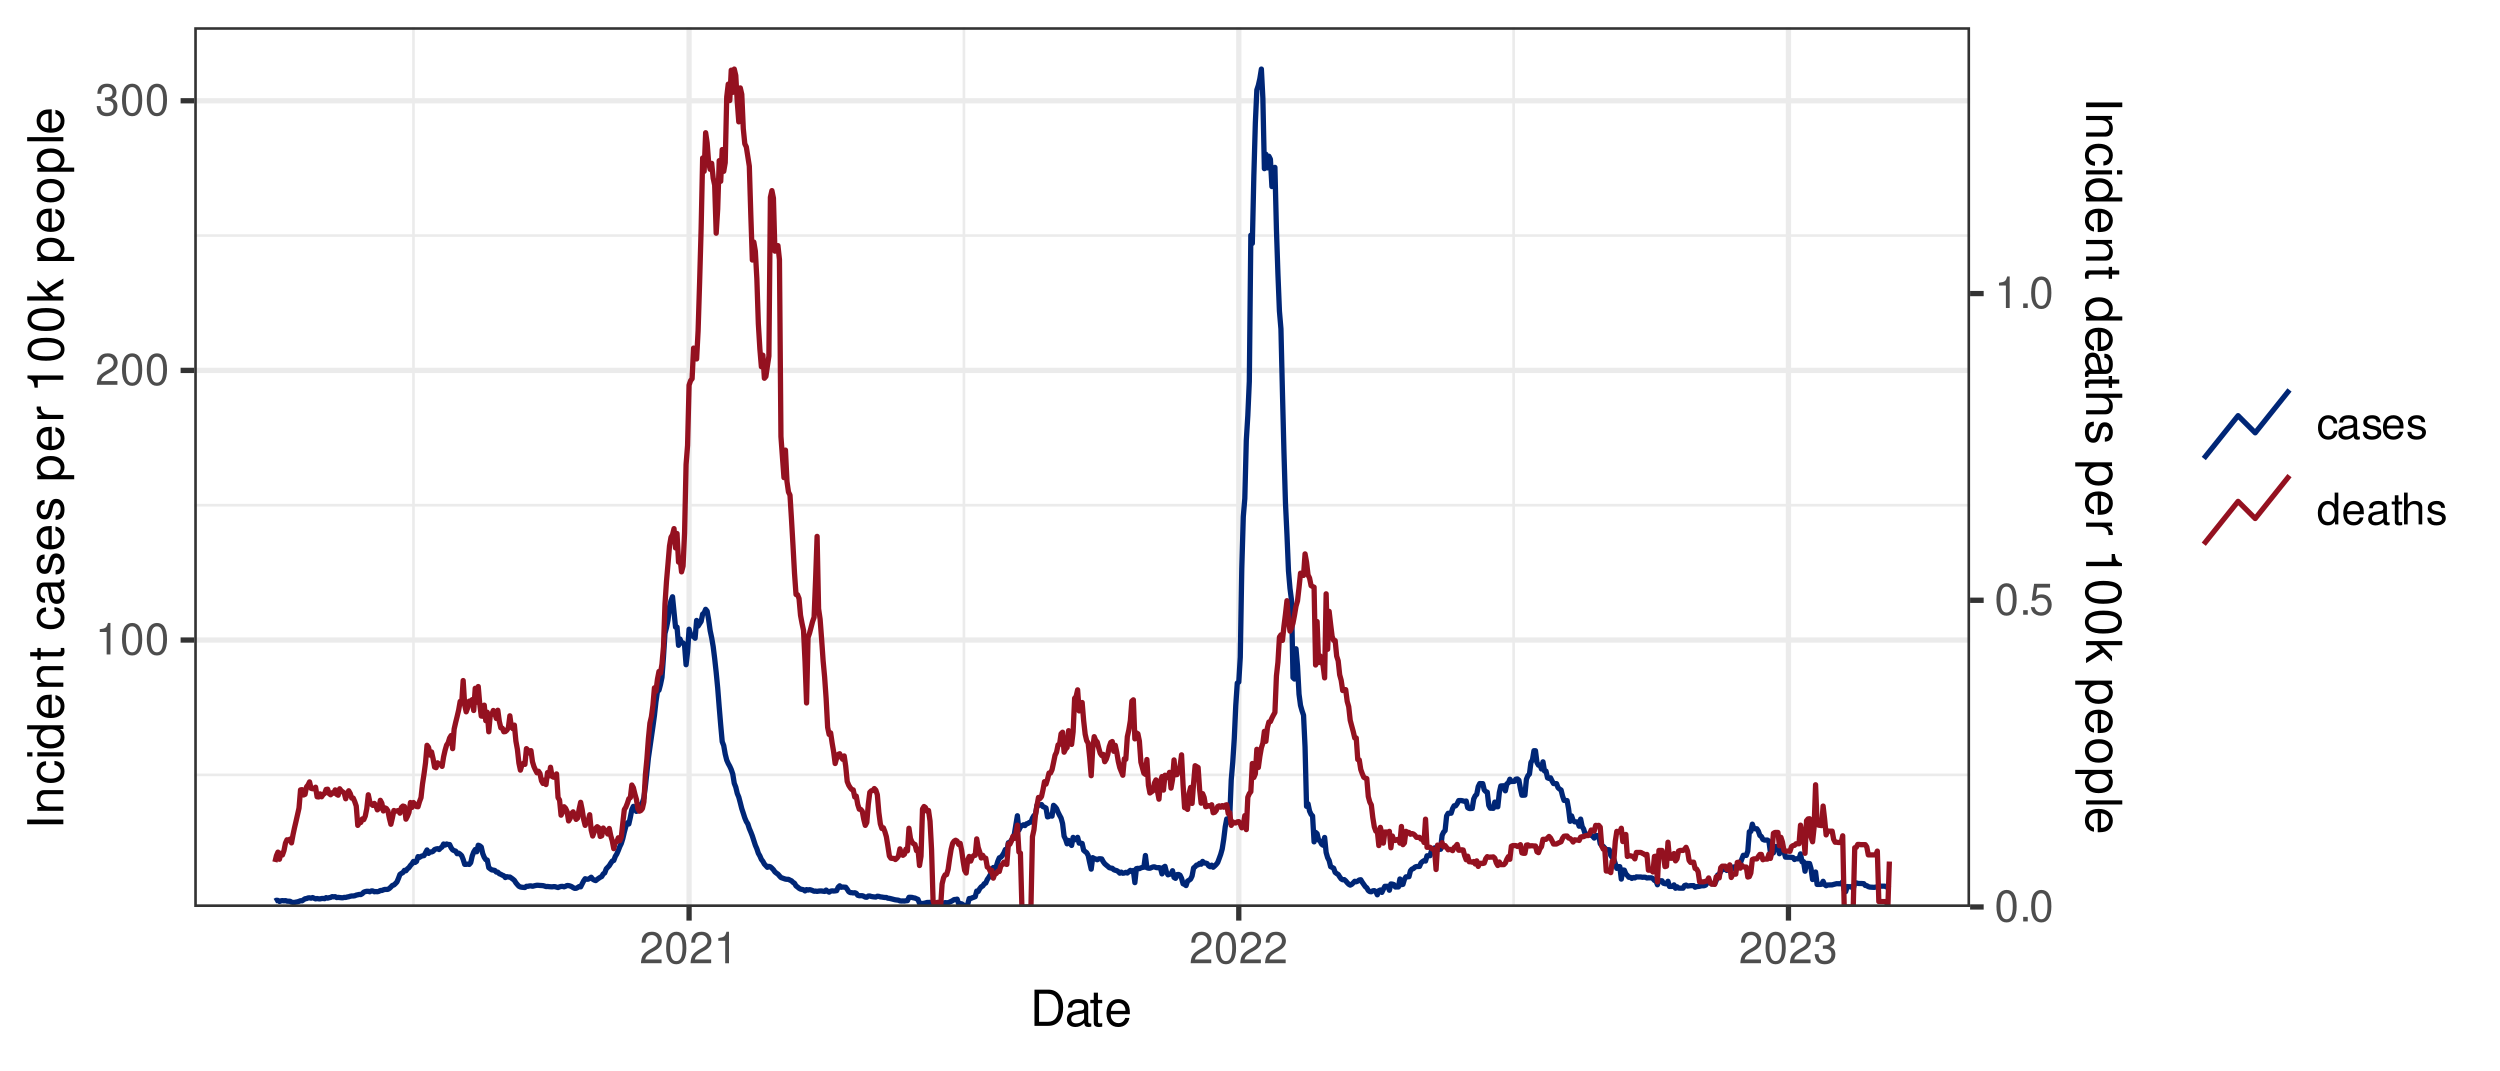 <?xml version="1.0" encoding="UTF-8"?>
<svg xmlns="http://www.w3.org/2000/svg" xmlns:xlink="http://www.w3.org/1999/xlink" width="504pt" height="216pt" viewBox="0 0 504 216" version="1.1">
<defs>
<g>
<symbol overflow="visible" id="glyph0-0">
<path style="stroke:none;" d=""/>
</symbol>
<symbol overflow="visible" id="glyph0-1">
<path style="stroke:none;" d="M 2.281 -4.531 L 2.281 0 L 3.047 0 L 3.047 -6.359 L 2.547 -6.359 C 2.266 -5.391 2.094 -5.25 0.891 -5.094 L 0.891 -4.531 Z M 2.281 -4.531 "/>
</symbol>
<symbol overflow="visible" id="glyph0-2">
<path style="stroke:none;" d="M 2.422 -6.359 C 1.844 -6.359 1.312 -6.094 0.984 -5.672 C 0.578 -5.109 0.375 -4.25 0.375 -3.078 C 0.375 -0.938 1.078 0.203 2.422 0.203 C 3.734 0.203 4.453 -0.938 4.453 -3.031 C 4.453 -4.25 4.266 -5.078 3.859 -5.672 C 3.531 -6.109 3.016 -6.359 2.422 -6.359 Z M 2.422 -5.672 C 3.25 -5.672 3.672 -4.828 3.672 -3.094 C 3.672 -1.281 3.266 -0.438 2.406 -0.438 C 1.578 -0.438 1.172 -1.312 1.172 -3.062 C 1.172 -4.828 1.578 -5.672 2.422 -5.672 Z M 2.422 -5.672 "/>
</symbol>
<symbol overflow="visible" id="glyph0-3">
<path style="stroke:none;" d="M 4.453 -0.766 L 1.172 -0.766 C 1.25 -1.297 1.531 -1.625 2.297 -2.094 L 3.172 -2.594 C 4.047 -3.062 4.5 -3.719 4.5 -4.5 C 4.5 -5.031 4.281 -5.531 3.922 -5.875 C 3.547 -6.203 3.094 -6.359 2.5 -6.359 C 1.703 -6.359 1.125 -6.078 0.781 -5.531 C 0.547 -5.203 0.453 -4.797 0.438 -4.156 L 1.219 -4.156 C 1.234 -4.594 1.297 -4.844 1.406 -5.062 C 1.594 -5.438 2 -5.688 2.469 -5.688 C 3.172 -5.688 3.703 -5.172 3.703 -4.484 C 3.703 -3.969 3.406 -3.531 2.859 -3.219 L 2.047 -2.75 C 0.75 -2 0.375 -1.406 0.297 -0.016 L 4.453 -0.016 Z M 4.453 -0.766 "/>
</symbol>
<symbol overflow="visible" id="glyph0-4">
<path style="stroke:none;" d="M 1.938 -2.922 L 2.359 -2.922 C 3.203 -2.922 3.656 -2.531 3.656 -1.766 C 3.656 -0.969 3.172 -0.484 2.375 -0.484 C 1.516 -0.484 1.109 -0.922 1.062 -1.844 L 0.281 -1.844 C 0.312 -1.344 0.406 -1 0.547 -0.719 C 0.875 -0.109 1.484 0.203 2.344 0.203 C 3.625 0.203 4.453 -0.578 4.453 -1.781 C 4.453 -2.594 4.141 -3.031 3.391 -3.297 C 3.969 -3.531 4.266 -3.969 4.266 -4.609 C 4.266 -5.703 3.547 -6.359 2.359 -6.359 C 1.109 -6.359 0.438 -5.656 0.406 -4.312 L 1.188 -4.312 C 1.203 -4.703 1.234 -4.922 1.328 -5.109 C 1.5 -5.469 1.891 -5.688 2.375 -5.688 C 3.062 -5.688 3.469 -5.266 3.469 -4.578 C 3.469 -4.141 3.312 -3.859 2.969 -3.719 C 2.766 -3.625 2.484 -3.594 1.938 -3.578 Z M 1.938 -2.922 "/>
</symbol>
<symbol overflow="visible" id="glyph0-5">
<path style="stroke:none;" d="M 1.688 -0.922 L 0.766 -0.922 L 0.766 0 L 1.688 0 Z M 1.688 -0.922 "/>
</symbol>
<symbol overflow="visible" id="glyph0-6">
<path style="stroke:none;" d="M 4.188 -6.234 L 0.969 -6.234 L 0.5 -2.844 L 1.219 -2.844 C 1.578 -3.266 1.875 -3.422 2.359 -3.422 C 3.203 -3.422 3.719 -2.844 3.719 -1.922 C 3.719 -1.031 3.203 -0.484 2.359 -0.484 C 1.688 -0.484 1.266 -0.828 1.078 -1.531 L 0.312 -1.531 C 0.406 -1.016 0.5 -0.781 0.688 -0.547 C 1.031 -0.078 1.672 0.203 2.375 0.203 C 3.641 0.203 4.516 -0.719 4.516 -2.031 C 4.516 -3.266 3.688 -4.109 2.5 -4.109 C 2.062 -4.109 1.703 -4 1.344 -3.734 L 1.594 -5.469 L 4.188 -5.469 Z M 4.188 -6.234 "/>
</symbol>
<symbol overflow="visible" id="glyph0-7">
<path style="stroke:none;" d="M 4.141 -3.062 C 4.109 -3.516 4.016 -3.797 3.828 -4.062 C 3.516 -4.484 2.969 -4.734 2.328 -4.734 C 1.078 -4.734 0.266 -3.75 0.266 -2.219 C 0.266 -0.734 1.062 0.203 2.312 0.203 C 3.406 0.203 4.109 -0.453 4.203 -1.578 L 3.453 -1.578 C 3.328 -0.844 2.953 -0.469 2.328 -0.469 C 1.516 -0.469 1.031 -1.141 1.031 -2.219 C 1.031 -3.375 1.516 -4.062 2.312 -4.062 C 2.922 -4.062 3.312 -3.703 3.406 -3.062 Z M 4.141 -3.062 "/>
</symbol>
<symbol overflow="visible" id="glyph0-8">
<path style="stroke:none;" d="M 4.703 -0.438 C 4.625 -0.406 4.594 -0.406 4.547 -0.406 C 4.297 -0.406 4.156 -0.547 4.156 -0.781 L 4.156 -3.484 C 4.156 -4.297 3.547 -4.734 2.422 -4.734 C 1.734 -4.734 1.203 -4.547 0.891 -4.203 C 0.672 -3.969 0.594 -3.703 0.578 -3.25 L 1.312 -3.25 C 1.375 -3.812 1.703 -4.062 2.391 -4.062 C 3.062 -4.062 3.422 -3.812 3.422 -3.375 L 3.422 -3.188 C 3.406 -2.875 3.25 -2.75 2.656 -2.672 C 1.625 -2.547 1.453 -2.5 1.172 -2.391 C 0.641 -2.156 0.375 -1.766 0.375 -1.156 C 0.375 -0.328 0.953 0.203 1.875 0.203 C 2.469 0.203 2.922 0 3.453 -0.469 C 3.5 0 3.734 0.203 4.203 0.203 C 4.359 0.203 4.453 0.188 4.703 0.125 Z M 3.422 -1.453 C 3.422 -1.203 3.359 -1.062 3.125 -0.859 C 2.828 -0.578 2.469 -0.438 2.047 -0.438 C 1.469 -0.438 1.141 -0.719 1.141 -1.172 C 1.141 -1.656 1.453 -1.906 2.25 -2.016 C 3.031 -2.125 3.172 -2.156 3.422 -2.281 Z M 3.422 -1.453 "/>
</symbol>
<symbol overflow="visible" id="glyph0-9">
<path style="stroke:none;" d="M 3.859 -3.328 C 3.844 -4.234 3.25 -4.734 2.188 -4.734 C 1.109 -4.734 0.406 -4.188 0.406 -3.328 C 0.406 -2.609 0.781 -2.266 1.875 -2 L 2.562 -1.844 C 3.062 -1.719 3.266 -1.531 3.266 -1.203 C 3.266 -0.766 2.844 -0.469 2.203 -0.469 C 1.797 -0.469 1.469 -0.594 1.281 -0.781 C 1.172 -0.922 1.125 -1.047 1.078 -1.375 L 0.297 -1.375 C 0.328 -0.312 0.938 0.203 2.141 0.203 C 3.297 0.203 4.031 -0.375 4.031 -1.266 C 4.031 -1.938 3.656 -2.328 2.734 -2.547 L 2.031 -2.703 C 1.438 -2.844 1.172 -3.047 1.172 -3.375 C 1.172 -3.797 1.562 -4.062 2.156 -4.062 C 2.75 -4.062 3.062 -3.812 3.078 -3.328 Z M 3.859 -3.328 "/>
</symbol>
<symbol overflow="visible" id="glyph0-10">
<path style="stroke:none;" d="M 4.516 -2.062 C 4.516 -2.766 4.453 -3.188 4.328 -3.531 C 4.031 -4.281 3.328 -4.734 2.469 -4.734 C 1.172 -4.734 0.359 -3.766 0.359 -2.25 C 0.359 -0.719 1.141 0.203 2.453 0.203 C 3.5 0.203 4.234 -0.391 4.422 -1.406 L 3.672 -1.406 C 3.469 -0.797 3.062 -0.469 2.469 -0.469 C 2 -0.469 1.609 -0.688 1.359 -1.078 C 1.188 -1.344 1.125 -1.594 1.125 -2.062 Z M 1.141 -2.656 C 1.203 -3.516 1.719 -4.062 2.453 -4.062 C 3.203 -4.062 3.719 -3.484 3.719 -2.656 Z M 1.141 -2.656 "/>
</symbol>
<symbol overflow="visible" id="glyph0-11">
<path style="stroke:none;" d="M 4.359 -6.406 L 3.625 -6.406 L 3.625 -4.031 C 3.312 -4.5 2.828 -4.734 2.203 -4.734 C 1.016 -4.734 0.234 -3.781 0.234 -2.312 C 0.234 -0.75 0.984 0.203 2.234 0.203 C 2.875 0.203 3.312 -0.031 3.703 -0.609 L 3.703 0 L 4.359 0 Z M 2.328 -4.062 C 3.125 -4.062 3.625 -3.359 3.625 -2.25 C 3.625 -1.188 3.109 -0.484 2.344 -0.484 C 1.531 -0.484 1 -1.203 1 -2.266 C 1 -3.344 1.531 -4.062 2.328 -4.062 Z M 2.328 -4.062 "/>
</symbol>
<symbol overflow="visible" id="glyph0-12">
<path style="stroke:none;" d="M 2.234 -4.609 L 1.484 -4.609 L 1.484 -5.875 L 0.75 -5.875 L 0.75 -4.609 L 0.125 -4.609 L 0.125 -4.016 L 0.75 -4.016 L 0.75 -0.531 C 0.75 -0.047 1.062 0.203 1.641 0.203 C 1.828 0.203 1.984 0.188 2.234 0.141 L 2.234 -0.469 C 2.125 -0.453 2.031 -0.438 1.875 -0.438 C 1.562 -0.438 1.484 -0.531 1.484 -0.859 L 1.484 -4.016 L 2.234 -4.016 Z M 2.234 -4.609 "/>
</symbol>
<symbol overflow="visible" id="glyph0-13">
<path style="stroke:none;" d="M 0.609 -6.406 L 0.609 0 L 1.344 0 L 1.344 -2.547 C 1.344 -3.484 1.844 -4.094 2.594 -4.094 C 2.844 -4.094 3.062 -4.031 3.25 -3.891 C 3.453 -3.734 3.547 -3.516 3.547 -3.188 L 3.547 0 L 4.281 0 L 4.281 -3.484 C 4.281 -4.25 3.719 -4.734 2.828 -4.734 C 2.172 -4.734 1.781 -4.547 1.344 -3.969 L 1.344 -6.406 Z M 0.609 -6.406 "/>
</symbol>
<symbol overflow="visible" id="glyph1-0">
<path style="stroke:none;" d=""/>
</symbol>
<symbol overflow="visible" id="glyph1-1">
<path style="stroke:none;" d="M 0.891 0 L 3.703 0 C 5.547 0 6.672 -1.375 6.672 -3.656 C 6.672 -5.906 5.547 -7.297 3.703 -7.297 L 0.891 -7.297 Z M 1.812 -0.812 L 1.812 -6.469 L 3.547 -6.469 C 4.984 -6.469 5.734 -5.5 5.734 -3.641 C 5.734 -1.797 4.984 -0.812 3.547 -0.812 Z M 1.812 -0.812 "/>
</symbol>
<symbol overflow="visible" id="glyph1-2">
<path style="stroke:none;" d="M 5.344 -0.484 C 5.266 -0.469 5.219 -0.469 5.172 -0.469 C 4.875 -0.469 4.719 -0.625 4.719 -0.875 L 4.719 -3.953 C 4.719 -4.891 4.047 -5.391 2.75 -5.391 C 1.984 -5.391 1.375 -5.172 1.016 -4.781 C 0.766 -4.516 0.672 -4.203 0.656 -3.688 L 1.484 -3.688 C 1.562 -4.328 1.938 -4.625 2.719 -4.625 C 3.484 -4.625 3.891 -4.344 3.891 -3.844 L 3.891 -3.625 C 3.875 -3.266 3.703 -3.125 3.016 -3.047 C 1.844 -2.891 1.656 -2.844 1.344 -2.719 C 0.734 -2.453 0.422 -2 0.422 -1.312 C 0.422 -0.375 1.078 0.234 2.141 0.234 C 2.797 0.234 3.328 0 3.922 -0.547 C 3.984 0 4.234 0.234 4.781 0.234 C 4.953 0.234 5.062 0.203 5.344 0.141 Z M 3.891 -1.656 C 3.891 -1.375 3.812 -1.203 3.562 -0.969 C 3.219 -0.656 2.812 -0.5 2.312 -0.5 C 1.672 -0.5 1.297 -0.812 1.297 -1.344 C 1.297 -1.891 1.656 -2.172 2.547 -2.297 C 3.438 -2.422 3.609 -2.453 3.891 -2.594 Z M 3.891 -1.656 "/>
</symbol>
<symbol overflow="visible" id="glyph1-3">
<path style="stroke:none;" d="M 2.547 -5.234 L 1.688 -5.234 L 1.688 -6.688 L 0.844 -6.688 L 0.844 -5.234 L 0.141 -5.234 L 0.141 -4.562 L 0.844 -4.562 L 0.844 -0.594 C 0.844 -0.062 1.203 0.234 1.859 0.234 C 2.078 0.234 2.266 0.203 2.547 0.156 L 2.547 -0.547 C 2.422 -0.516 2.312 -0.5 2.141 -0.5 C 1.781 -0.5 1.688 -0.594 1.688 -0.969 L 1.688 -4.562 L 2.547 -4.562 Z M 2.547 -5.234 "/>
</symbol>
<symbol overflow="visible" id="glyph1-4">
<path style="stroke:none;" d="M 5.125 -2.344 C 5.125 -3.141 5.062 -3.625 4.922 -4.016 C 4.578 -4.875 3.781 -5.391 2.797 -5.391 C 1.344 -5.391 0.406 -4.281 0.406 -2.547 C 0.406 -0.812 1.297 0.234 2.781 0.234 C 3.984 0.234 4.812 -0.453 5.016 -1.594 L 4.188 -1.594 C 3.953 -0.906 3.484 -0.547 2.812 -0.547 C 2.281 -0.547 1.828 -0.781 1.547 -1.219 C 1.344 -1.516 1.281 -1.812 1.266 -2.344 Z M 1.297 -3.016 C 1.359 -3.984 1.953 -4.625 2.797 -4.625 C 3.641 -4.625 4.234 -3.953 4.234 -3.016 Z M 1.297 -3.016 "/>
</symbol>
<symbol overflow="visible" id="glyph2-0">
<path style="stroke:none;" d=""/>
</symbol>
<symbol overflow="visible" id="glyph2-1">
<path style="stroke:none;" d="M -7.297 -1.938 L -7.297 -1 L 0 -1 L 0 -1.938 Z M -7.297 -1.938 "/>
</symbol>
<symbol overflow="visible" id="glyph2-2">
<path style="stroke:none;" d="M -5.234 -0.703 L 0 -0.703 L 0 -1.547 L -2.891 -1.547 C -3.953 -1.547 -4.656 -2.094 -4.656 -2.953 C -4.656 -3.625 -4.266 -4.047 -3.625 -4.047 L 0 -4.047 L 0 -4.875 L -3.953 -4.875 C -4.828 -4.875 -5.391 -4.219 -5.391 -3.203 C -5.391 -2.438 -5.094 -1.938 -4.359 -1.469 L -5.234 -1.469 Z M -5.234 -0.703 "/>
</symbol>
<symbol overflow="visible" id="glyph2-3">
<path style="stroke:none;" d="M -3.484 -4.703 C -3.984 -4.672 -4.312 -4.562 -4.609 -4.359 C -5.094 -4 -5.391 -3.375 -5.391 -2.641 C -5.391 -1.219 -4.266 -0.312 -2.531 -0.312 C -0.844 -0.312 0.234 -1.203 0.234 -2.625 C 0.234 -3.875 -0.516 -4.672 -1.797 -4.766 L -1.797 -3.938 C -0.953 -3.797 -0.547 -3.359 -0.547 -2.656 C -0.547 -1.734 -1.297 -1.188 -2.531 -1.188 C -3.844 -1.188 -4.625 -1.719 -4.625 -2.625 C -4.625 -3.328 -4.203 -3.766 -3.484 -3.875 Z M -3.484 -4.703 "/>
</symbol>
<symbol overflow="visible" id="glyph2-4">
<path style="stroke:none;" d="M -5.234 -1.5 L -5.234 -0.672 L 0 -0.672 L 0 -1.5 Z M -7.297 -1.5 L -7.297 -0.656 L -6.234 -0.656 L -6.234 -1.5 Z M -7.297 -1.5 "/>
</symbol>
<symbol overflow="visible" id="glyph2-5">
<path style="stroke:none;" d="M -7.297 -4.953 L -7.297 -4.125 L -4.578 -4.125 C -5.109 -3.766 -5.391 -3.203 -5.391 -2.516 C -5.391 -1.156 -4.297 -0.266 -2.625 -0.266 C -0.859 -0.266 0.234 -1.125 0.234 -2.547 C 0.234 -3.266 -0.047 -3.766 -0.688 -4.203 L 0 -4.203 L 0 -4.953 Z M -4.609 -2.656 C -4.609 -3.547 -3.812 -4.125 -2.562 -4.125 C -1.344 -4.125 -0.547 -3.547 -0.547 -2.656 C -0.547 -1.734 -1.359 -1.125 -2.578 -1.125 C -3.797 -1.125 -4.609 -1.734 -4.609 -2.656 Z M -4.609 -2.656 "/>
</symbol>
<symbol overflow="visible" id="glyph2-6">
<path style="stroke:none;" d="M -2.344 -5.125 C -3.141 -5.125 -3.625 -5.062 -4.016 -4.922 C -4.875 -4.578 -5.391 -3.781 -5.391 -2.797 C -5.391 -1.344 -4.281 -0.406 -2.547 -0.406 C -0.812 -0.406 0.234 -1.297 0.234 -2.781 C 0.234 -3.984 -0.453 -4.812 -1.594 -5.016 L -1.594 -4.188 C -0.906 -3.953 -0.547 -3.484 -0.547 -2.812 C -0.547 -2.281 -0.781 -1.828 -1.219 -1.547 C -1.516 -1.344 -1.812 -1.281 -2.344 -1.266 Z M -3.016 -1.297 C -3.984 -1.359 -4.625 -1.953 -4.625 -2.797 C -4.625 -3.641 -3.953 -4.234 -3.016 -4.234 Z M -3.016 -1.297 "/>
</symbol>
<symbol overflow="visible" id="glyph2-7">
<path style="stroke:none;" d="M -5.234 -2.547 L -5.234 -1.688 L -6.688 -1.688 L -6.688 -0.844 L -5.234 -0.844 L -5.234 -0.141 L -4.562 -0.141 L -4.562 -0.844 L -0.594 -0.844 C -0.062 -0.844 0.234 -1.203 0.234 -1.859 C 0.234 -2.078 0.203 -2.266 0.156 -2.547 L -0.547 -2.547 C -0.516 -2.422 -0.5 -2.312 -0.5 -2.141 C -0.5 -1.781 -0.594 -1.688 -0.969 -1.688 L -4.562 -1.688 L -4.562 -2.547 Z M -5.234 -2.547 "/>
</symbol>
<symbol overflow="visible" id="glyph2-8">
<path style="stroke:none;" d=""/>
</symbol>
<symbol overflow="visible" id="glyph2-9">
<path style="stroke:none;" d="M -0.484 -5.344 C -0.469 -5.266 -0.469 -5.219 -0.469 -5.172 C -0.469 -4.875 -0.625 -4.719 -0.875 -4.719 L -3.953 -4.719 C -4.891 -4.719 -5.391 -4.047 -5.391 -2.75 C -5.391 -1.984 -5.172 -1.375 -4.781 -1.016 C -4.516 -0.766 -4.203 -0.672 -3.688 -0.656 L -3.688 -1.484 C -4.328 -1.562 -4.625 -1.938 -4.625 -2.719 C -4.625 -3.484 -4.344 -3.891 -3.844 -3.891 L -3.625 -3.891 C -3.266 -3.875 -3.125 -3.703 -3.047 -3.016 C -2.891 -1.844 -2.844 -1.656 -2.719 -1.344 C -2.453 -0.734 -2 -0.422 -1.312 -0.422 C -0.375 -0.422 0.234 -1.078 0.234 -2.141 C 0.234 -2.797 0 -3.328 -0.547 -3.922 C 0 -3.984 0.234 -4.234 0.234 -4.781 C 0.234 -4.953 0.203 -5.062 0.141 -5.344 Z M -1.656 -3.891 C -1.375 -3.891 -1.203 -3.812 -0.969 -3.562 C -0.656 -3.219 -0.5 -2.812 -0.5 -2.312 C -0.5 -1.672 -0.812 -1.297 -1.344 -1.297 C -1.891 -1.297 -2.172 -1.656 -2.297 -2.547 C -2.422 -3.438 -2.453 -3.609 -2.594 -3.891 Z M -1.656 -3.891 "/>
</symbol>
<symbol overflow="visible" id="glyph2-10">
<path style="stroke:none;" d="M -3.781 -4.375 C -4.812 -4.375 -5.391 -3.688 -5.391 -2.484 C -5.391 -1.266 -4.766 -0.469 -3.797 -0.469 C -2.969 -0.469 -2.578 -0.891 -2.281 -2.125 L -2.094 -2.906 C -1.953 -3.484 -1.734 -3.719 -1.375 -3.719 C -0.875 -3.719 -0.547 -3.234 -0.547 -2.5 C -0.547 -2.047 -0.672 -1.672 -0.891 -1.453 C -1.047 -1.328 -1.188 -1.266 -1.562 -1.219 L -1.562 -0.344 C -0.344 -0.375 0.234 -1.062 0.234 -2.438 C 0.234 -3.75 -0.422 -4.594 -1.438 -4.594 C -2.203 -4.594 -2.641 -4.156 -2.891 -3.109 L -3.078 -2.312 C -3.234 -1.625 -3.453 -1.344 -3.828 -1.344 C -4.312 -1.344 -4.625 -1.766 -4.625 -2.453 C -4.625 -3.125 -4.328 -3.484 -3.781 -3.5 Z M -3.781 -4.375 "/>
</symbol>
<symbol overflow="visible" id="glyph2-11">
<path style="stroke:none;" d="M 2.188 -0.547 L 2.188 -1.375 L -0.547 -1.375 C -0.016 -1.812 0.234 -2.312 0.234 -2.984 C 0.234 -4.344 -0.859 -5.234 -2.531 -5.234 C -4.297 -5.234 -5.391 -4.375 -5.391 -2.984 C -5.391 -2.266 -5.062 -1.703 -4.453 -1.312 L -5.234 -1.312 L -5.234 -0.547 Z M -4.609 -2.844 C -4.609 -3.766 -3.797 -4.359 -2.547 -4.359 C -1.359 -4.359 -0.547 -3.75 -0.547 -2.844 C -0.547 -1.953 -1.344 -1.375 -2.578 -1.375 C -3.812 -1.375 -4.609 -1.953 -4.609 -2.844 Z M -4.609 -2.844 "/>
</symbol>
<symbol overflow="visible" id="glyph2-12">
<path style="stroke:none;" d="M -5.234 -0.688 L 0 -0.688 L 0 -1.531 L -2.719 -1.531 C -3.984 -1.547 -4.547 -2.062 -4.516 -3.203 L -5.359 -3.203 C -5.375 -3.062 -5.391 -2.984 -5.391 -2.891 C -5.391 -2.344 -5.062 -1.938 -4.297 -1.453 L -5.234 -1.453 Z M -5.234 -0.688 "/>
</symbol>
<symbol overflow="visible" id="glyph2-13">
<path style="stroke:none;" d="M -5.156 -2.594 L 0 -2.594 L 0 -3.469 L -7.234 -3.469 L -7.234 -2.891 C -6.125 -2.578 -5.969 -2.375 -5.797 -1.016 L -5.156 -1.016 Z M -5.156 -2.594 "/>
</symbol>
<symbol overflow="visible" id="glyph2-14">
<path style="stroke:none;" d="M -7.234 -2.75 C -7.234 -2.094 -6.938 -1.484 -6.438 -1.125 C -5.797 -0.656 -4.844 -0.438 -3.5 -0.438 C -1.062 -0.438 0.234 -1.234 0.234 -2.75 C 0.234 -4.25 -1.062 -5.062 -3.438 -5.062 C -4.844 -5.062 -5.781 -4.844 -6.438 -4.375 C -6.938 -4.016 -7.234 -3.422 -7.234 -2.75 Z M -6.453 -2.75 C -6.453 -3.703 -5.484 -4.172 -3.516 -4.172 C -1.453 -4.172 -0.5 -3.703 -0.5 -2.734 C -0.5 -1.797 -1.5 -1.328 -3.484 -1.328 C -5.484 -1.328 -6.453 -1.797 -6.453 -2.75 Z M -6.453 -2.75 "/>
</symbol>
<symbol overflow="visible" id="glyph2-15">
<path style="stroke:none;" d="M -7.297 -1.406 L -7.297 -0.578 L 0 -0.578 L 0 -1.406 L -2.047 -1.406 L -2.844 -2.219 L 0 -3.984 L 0 -5.016 L -3.438 -2.875 L -5.234 -4.703 L -5.234 -3.625 L -3.016 -1.406 Z M -7.297 -1.406 "/>
</symbol>
<symbol overflow="visible" id="glyph2-16">
<path style="stroke:none;" d="M -5.391 -2.719 C -5.391 -1.234 -4.344 -0.359 -2.578 -0.359 C -0.812 -0.359 0.234 -1.234 0.234 -2.734 C 0.234 -4.203 -0.812 -5.094 -2.547 -5.094 C -4.359 -5.094 -5.391 -4.234 -5.391 -2.719 Z M -4.625 -2.734 C -4.625 -3.672 -3.844 -4.234 -2.547 -4.234 C -1.312 -4.234 -0.547 -3.656 -0.547 -2.734 C -0.547 -1.797 -1.312 -1.234 -2.578 -1.234 C -3.844 -1.234 -4.625 -1.797 -4.625 -2.734 Z M -4.625 -2.734 "/>
</symbol>
<symbol overflow="visible" id="glyph2-17">
<path style="stroke:none;" d="M -7.297 -1.516 L -7.297 -0.688 L 0 -0.688 L 0 -1.516 Z M -7.297 -1.516 "/>
</symbol>
<symbol overflow="visible" id="glyph3-0">
<path style="stroke:none;" d=""/>
</symbol>
<symbol overflow="visible" id="glyph3-1">
<path style="stroke:none;" d="M 7.297 1.938 L 7.297 1 L 0 1 L 0 1.938 Z M 7.297 1.938 "/>
</symbol>
<symbol overflow="visible" id="glyph3-2">
<path style="stroke:none;" d="M 5.234 0.703 L 0 0.703 L 0 1.547 L 2.891 1.547 C 3.953 1.547 4.656 2.094 4.656 2.953 C 4.656 3.625 4.266 4.047 3.625 4.047 L 0 4.047 L 0 4.875 L 3.953 4.875 C 4.828 4.875 5.391 4.219 5.391 3.203 C 5.391 2.438 5.094 1.938 4.359 1.469 L 5.234 1.469 Z M 5.234 0.703 "/>
</symbol>
<symbol overflow="visible" id="glyph3-3">
<path style="stroke:none;" d="M 3.484 4.703 C 3.984 4.672 4.312 4.562 4.609 4.359 C 5.094 4 5.391 3.375 5.391 2.641 C 5.391 1.219 4.266 0.312 2.531 0.312 C 0.844 0.312 -0.234 1.203 -0.234 2.625 C -0.234 3.875 0.516 4.672 1.797 4.766 L 1.797 3.938 C 0.953 3.797 0.547 3.359 0.547 2.656 C 0.547 1.734 1.297 1.188 2.531 1.188 C 3.844 1.188 4.625 1.719 4.625 2.625 C 4.625 3.328 4.203 3.766 3.484 3.875 Z M 3.484 4.703 "/>
</symbol>
<symbol overflow="visible" id="glyph3-4">
<path style="stroke:none;" d="M 5.234 1.5 L 5.234 0.672 L 0 0.672 L 0 1.5 Z M 7.297 1.5 L 7.297 0.656 L 6.234 0.656 L 6.234 1.5 Z M 7.297 1.5 "/>
</symbol>
<symbol overflow="visible" id="glyph3-5">
<path style="stroke:none;" d="M 7.297 4.953 L 7.297 4.125 L 4.578 4.125 C 5.109 3.766 5.391 3.203 5.391 2.516 C 5.391 1.156 4.297 0.266 2.625 0.266 C 0.859 0.266 -0.234 1.125 -0.234 2.547 C -0.234 3.266 0.047 3.766 0.688 4.203 L 0 4.203 L 0 4.953 Z M 4.609 2.656 C 4.609 3.547 3.812 4.125 2.562 4.125 C 1.344 4.125 0.547 3.547 0.547 2.656 C 0.547 1.734 1.359 1.125 2.578 1.125 C 3.797 1.125 4.609 1.734 4.609 2.656 Z M 4.609 2.656 "/>
</symbol>
<symbol overflow="visible" id="glyph3-6">
<path style="stroke:none;" d="M 2.344 5.125 C 3.141 5.125 3.625 5.062 4.016 4.922 C 4.875 4.578 5.391 3.781 5.391 2.797 C 5.391 1.344 4.281 0.406 2.547 0.406 C 0.812 0.406 -0.234 1.297 -0.234 2.781 C -0.234 3.984 0.453 4.812 1.594 5.016 L 1.594 4.188 C 0.906 3.953 0.547 3.484 0.547 2.812 C 0.547 2.281 0.781 1.828 1.219 1.547 C 1.516 1.344 1.812 1.281 2.344 1.266 Z M 3.016 1.297 C 3.984 1.359 4.625 1.953 4.625 2.797 C 4.625 3.641 3.953 4.234 3.016 4.234 Z M 3.016 1.297 "/>
</symbol>
<symbol overflow="visible" id="glyph3-7">
<path style="stroke:none;" d="M 5.234 2.547 L 5.234 1.688 L 6.688 1.688 L 6.688 0.844 L 5.234 0.844 L 5.234 0.141 L 4.562 0.141 L 4.562 0.844 L 0.594 0.844 C 0.062 0.844 -0.234 1.203 -0.234 1.859 C -0.234 2.078 -0.203 2.266 -0.156 2.547 L 0.547 2.547 C 0.516 2.422 0.5 2.312 0.5 2.141 C 0.5 1.781 0.594 1.688 0.969 1.688 L 4.562 1.688 L 4.562 2.547 Z M 5.234 2.547 "/>
</symbol>
<symbol overflow="visible" id="glyph3-8">
<path style="stroke:none;" d=""/>
</symbol>
<symbol overflow="visible" id="glyph3-9">
<path style="stroke:none;" d="M 0.484 5.344 C 0.469 5.266 0.469 5.219 0.469 5.172 C 0.469 4.875 0.625 4.719 0.875 4.719 L 3.953 4.719 C 4.891 4.719 5.391 4.047 5.391 2.75 C 5.391 1.984 5.172 1.375 4.781 1.016 C 4.516 0.766 4.203 0.672 3.688 0.656 L 3.688 1.484 C 4.328 1.562 4.625 1.938 4.625 2.719 C 4.625 3.484 4.344 3.891 3.844 3.891 L 3.625 3.891 C 3.266 3.875 3.125 3.703 3.047 3.016 C 2.891 1.844 2.844 1.656 2.719 1.344 C 2.453 0.734 2 0.422 1.312 0.422 C 0.375 0.422 -0.234 1.078 -0.234 2.141 C -0.234 2.797 0 3.328 0.547 3.922 C 0 3.984 -0.234 4.234 -0.234 4.781 C -0.234 4.953 -0.203 5.062 -0.141 5.344 Z M 1.656 3.891 C 1.375 3.891 1.203 3.812 0.969 3.562 C 0.656 3.219 0.5 2.812 0.5 2.312 C 0.5 1.672 0.812 1.297 1.344 1.297 C 1.891 1.297 2.172 1.656 2.297 2.547 C 2.422 3.438 2.453 3.609 2.594 3.891 Z M 1.656 3.891 "/>
</symbol>
<symbol overflow="visible" id="glyph3-10">
<path style="stroke:none;" d="M 7.297 0.703 L 0 0.703 L 0 1.531 L 2.891 1.531 C 3.953 1.531 4.656 2.094 4.656 2.953 C 4.656 3.234 4.578 3.484 4.438 3.688 C 4.25 3.938 4 4.031 3.625 4.031 L 0 4.031 L 0 4.859 L 3.953 4.859 C 4.844 4.859 5.391 4.234 5.391 3.203 C 5.391 2.469 5.156 2.016 4.516 1.531 L 7.297 1.531 Z M 7.297 0.703 "/>
</symbol>
<symbol overflow="visible" id="glyph3-11">
<path style="stroke:none;" d="M 3.781 4.375 C 4.812 4.375 5.391 3.688 5.391 2.484 C 5.391 1.266 4.766 0.469 3.797 0.469 C 2.969 0.469 2.578 0.891 2.281 2.125 L 2.094 2.906 C 1.953 3.484 1.734 3.719 1.375 3.719 C 0.875 3.719 0.547 3.234 0.547 2.5 C 0.547 2.047 0.672 1.672 0.891 1.453 C 1.047 1.328 1.188 1.266 1.562 1.219 L 1.562 0.344 C 0.344 0.375 -0.234 1.062 -0.234 2.438 C -0.234 3.75 0.422 4.594 1.438 4.594 C 2.203 4.594 2.641 4.156 2.891 3.109 L 3.078 2.312 C 3.234 1.625 3.453 1.344 3.828 1.344 C 4.312 1.344 4.625 1.766 4.625 2.453 C 4.625 3.125 4.328 3.484 3.781 3.5 Z M 3.781 4.375 "/>
</symbol>
<symbol overflow="visible" id="glyph3-12">
<path style="stroke:none;" d="M -2.188 0.547 L -2.188 1.375 L 0.547 1.375 C 0.016 1.812 -0.234 2.312 -0.234 2.984 C -0.234 4.344 0.859 5.234 2.531 5.234 C 4.297 5.234 5.391 4.375 5.391 2.984 C 5.391 2.266 5.062 1.703 4.453 1.312 L 5.234 1.312 L 5.234 0.547 Z M 4.609 2.844 C 4.609 3.766 3.797 4.359 2.547 4.359 C 1.359 4.359 0.547 3.75 0.547 2.844 C 0.547 1.953 1.344 1.375 2.578 1.375 C 3.812 1.375 4.609 1.953 4.609 2.844 Z M 4.609 2.844 "/>
</symbol>
<symbol overflow="visible" id="glyph3-13">
<path style="stroke:none;" d="M 5.234 0.688 L 0 0.688 L 0 1.531 L 2.719 1.531 C 3.984 1.547 4.547 2.062 4.516 3.203 L 5.359 3.203 C 5.375 3.062 5.391 2.984 5.391 2.891 C 5.391 2.344 5.062 1.938 4.297 1.453 L 5.234 1.453 Z M 5.234 0.688 "/>
</symbol>
<symbol overflow="visible" id="glyph3-14">
<path style="stroke:none;" d="M 5.156 2.594 L 0 2.594 L 0 3.469 L 7.234 3.469 L 7.234 2.891 C 6.125 2.578 5.969 2.375 5.797 1.016 L 5.156 1.016 Z M 5.156 2.594 "/>
</symbol>
<symbol overflow="visible" id="glyph3-15">
<path style="stroke:none;" d="M 7.234 2.75 C 7.234 2.094 6.938 1.484 6.438 1.125 C 5.797 0.656 4.844 0.438 3.5 0.438 C 1.062 0.438 -0.234 1.234 -0.234 2.75 C -0.234 4.25 1.062 5.062 3.438 5.062 C 4.844 5.062 5.781 4.844 6.438 4.375 C 6.938 4.016 7.234 3.422 7.234 2.75 Z M 6.453 2.75 C 6.453 3.703 5.484 4.172 3.516 4.172 C 1.453 4.172 0.5 3.703 0.5 2.734 C 0.5 1.797 1.5 1.328 3.484 1.328 C 5.484 1.328 6.453 1.797 6.453 2.75 Z M 6.453 2.75 "/>
</symbol>
<symbol overflow="visible" id="glyph3-16">
<path style="stroke:none;" d="M 7.297 1.406 L 7.297 0.578 L 0 0.578 L 0 1.406 L 2.047 1.406 L 2.844 2.219 L 0 3.984 L 0 5.016 L 3.438 2.875 L 5.234 4.703 L 5.234 3.625 L 3.016 1.406 Z M 7.297 1.406 "/>
</symbol>
<symbol overflow="visible" id="glyph3-17">
<path style="stroke:none;" d="M 5.391 2.719 C 5.391 1.234 4.344 0.359 2.578 0.359 C 0.812 0.359 -0.234 1.234 -0.234 2.734 C -0.234 4.203 0.812 5.094 2.547 5.094 C 4.359 5.094 5.391 4.234 5.391 2.719 Z M 4.625 2.734 C 4.625 3.672 3.844 4.234 2.547 4.234 C 1.312 4.234 0.547 3.656 0.547 2.734 C 0.547 1.797 1.312 1.234 2.578 1.234 C 3.844 1.234 4.625 1.797 4.625 2.734 Z M 4.625 2.734 "/>
</symbol>
<symbol overflow="visible" id="glyph3-18">
<path style="stroke:none;" d="M 7.297 1.516 L 7.297 0.688 L 0 0.688 L 0 1.516 Z M 7.297 1.516 "/>
</symbol>
</g>
<clipPath id="clip1">
  <path d="M 39.152 5.48 L 397.172 5.48 L 397.172 182.852 L 39.152 182.852 Z M 39.152 5.48 "/>
</clipPath>
<clipPath id="clip2">
  <path d="M 39.152 155 L 397.172 155 L 397.172 157 L 39.152 157 Z M 39.152 155 "/>
</clipPath>
<clipPath id="clip3">
  <path d="M 39.152 101 L 397.172 101 L 397.172 103 L 39.152 103 Z M 39.152 101 "/>
</clipPath>
<clipPath id="clip4">
  <path d="M 39.152 47 L 397.172 47 L 397.172 48 L 39.152 48 Z M 39.152 47 "/>
</clipPath>
<clipPath id="clip5">
  <path d="M 83 5.48 L 84 5.48 L 84 182.852 L 83 182.852 Z M 83 5.48 "/>
</clipPath>
<clipPath id="clip6">
  <path d="M 194 5.48 L 195 5.48 L 195 182.852 L 194 182.852 Z M 194 5.48 "/>
</clipPath>
<clipPath id="clip7">
  <path d="M 304 5.48 L 306 5.48 L 306 182.852 L 304 182.852 Z M 304 5.48 "/>
</clipPath>
<clipPath id="clip8">
  <path d="M 39.152 128 L 397.172 128 L 397.172 130 L 39.152 130 Z M 39.152 128 "/>
</clipPath>
<clipPath id="clip9">
  <path d="M 39.152 74 L 397.172 74 L 397.172 76 L 39.152 76 Z M 39.152 74 "/>
</clipPath>
<clipPath id="clip10">
  <path d="M 39.152 19 L 397.172 19 L 397.172 21 L 39.152 21 Z M 39.152 19 "/>
</clipPath>
<clipPath id="clip11">
  <path d="M 138 5.48 L 140 5.48 L 140 182.852 L 138 182.852 Z M 138 5.48 "/>
</clipPath>
<clipPath id="clip12">
  <path d="M 249 5.48 L 251 5.48 L 251 182.852 L 249 182.852 Z M 249 5.48 "/>
</clipPath>
<clipPath id="clip13">
  <path d="M 360 5.48 L 362 5.48 L 362 182.852 L 360 182.852 Z M 360 5.48 "/>
</clipPath>
<clipPath id="clip14">
  <path d="M 54 13 L 382 13 L 382 182.852 L 54 182.852 Z M 54 13 "/>
</clipPath>
<clipPath id="clip15">
  <path d="M 39.152 5.48 L 397.172 5.48 L 397.172 182.852 L 39.152 182.852 Z M 39.152 5.48 "/>
</clipPath>
</defs>
<g id="surface160">
<rect x="0" y="0" width="504" height="216" style="fill:rgb(100%,100%,100%);fill-opacity:1;stroke:none;"/>
<rect x="0" y="0" width="504" height="216" style="fill:rgb(100%,100%,100%);fill-opacity:1;stroke:none;"/>
<path style="fill:none;stroke-width:1.067;stroke-linecap:round;stroke-linejoin:round;stroke:rgb(100%,100%,100%);stroke-opacity:1;stroke-miterlimit:10;" d="M 0 216 L 504 216 L 504 0 L 0 0 Z M 0 216 "/>
<g clip-path="url(#clip1)" clip-rule="nonzero">
<path style=" stroke:none;fill-rule:nonzero;fill:rgb(100%,100%,100%);fill-opacity:1;" d="M 39.152 182.848 L 397.172 182.848 L 397.172 5.477 L 39.152 5.477 Z M 39.152 182.848 "/>
</g>
<g clip-path="url(#clip2)" clip-rule="nonzero">
<path style="fill:none;stroke-width:0.533;stroke-linecap:butt;stroke-linejoin:round;stroke:rgb(92.157%,92.157%,92.157%);stroke-opacity:1;stroke-miterlimit:10;" d="M 39.152 156.211 L 397.172 156.211 "/>
</g>
<g clip-path="url(#clip3)" clip-rule="nonzero">
<path style="fill:none;stroke-width:0.533;stroke-linecap:butt;stroke-linejoin:round;stroke:rgb(92.157%,92.157%,92.157%);stroke-opacity:1;stroke-miterlimit:10;" d="M 39.152 101.852 L 397.172 101.852 "/>
</g>
<g clip-path="url(#clip4)" clip-rule="nonzero">
<path style="fill:none;stroke-width:0.533;stroke-linecap:butt;stroke-linejoin:round;stroke:rgb(92.157%,92.157%,92.157%);stroke-opacity:1;stroke-miterlimit:10;" d="M 39.152 47.492 L 397.172 47.492 "/>
</g>
<g clip-path="url(#clip5)" clip-rule="nonzero">
<path style="fill:none;stroke-width:0.533;stroke-linecap:butt;stroke-linejoin:round;stroke:rgb(92.157%,92.157%,92.157%);stroke-opacity:1;stroke-miterlimit:10;" d="M 83.355 182.848 L 83.355 5.48 "/>
</g>
<g clip-path="url(#clip6)" clip-rule="nonzero">
<path style="fill:none;stroke-width:0.533;stroke-linecap:butt;stroke-linejoin:round;stroke:rgb(92.157%,92.157%,92.157%);stroke-opacity:1;stroke-miterlimit:10;" d="M 194.328 182.848 L 194.328 5.48 "/>
</g>
<g clip-path="url(#clip7)" clip-rule="nonzero">
<path style="fill:none;stroke-width:0.533;stroke-linecap:butt;stroke-linejoin:round;stroke:rgb(92.157%,92.157%,92.157%);stroke-opacity:1;stroke-miterlimit:10;" d="M 305.148 182.848 L 305.148 5.48 "/>
</g>
<g clip-path="url(#clip8)" clip-rule="nonzero">
<path style="fill:none;stroke-width:1.067;stroke-linecap:butt;stroke-linejoin:round;stroke:rgb(92.157%,92.157%,92.157%);stroke-opacity:1;stroke-miterlimit:10;" d="M 39.152 129.031 L 397.172 129.031 "/>
</g>
<g clip-path="url(#clip9)" clip-rule="nonzero">
<path style="fill:none;stroke-width:1.067;stroke-linecap:butt;stroke-linejoin:round;stroke:rgb(92.157%,92.157%,92.157%);stroke-opacity:1;stroke-miterlimit:10;" d="M 39.152 74.672 L 397.172 74.672 "/>
</g>
<g clip-path="url(#clip10)" clip-rule="nonzero">
<path style="fill:none;stroke-width:1.067;stroke-linecap:butt;stroke-linejoin:round;stroke:rgb(92.157%,92.157%,92.157%);stroke-opacity:1;stroke-miterlimit:10;" d="M 39.152 20.312 L 397.172 20.312 "/>
</g>
<g clip-path="url(#clip11)" clip-rule="nonzero">
<path style="fill:none;stroke-width:1.067;stroke-linecap:butt;stroke-linejoin:round;stroke:rgb(92.157%,92.157%,92.157%);stroke-opacity:1;stroke-miterlimit:10;" d="M 138.918 182.848 L 138.918 5.48 "/>
</g>
<g clip-path="url(#clip12)" clip-rule="nonzero">
<path style="fill:none;stroke-width:1.067;stroke-linecap:butt;stroke-linejoin:round;stroke:rgb(92.157%,92.157%,92.157%);stroke-opacity:1;stroke-miterlimit:10;" d="M 249.738 182.848 L 249.738 5.48 "/>
</g>
<g clip-path="url(#clip13)" clip-rule="nonzero">
<path style="fill:none;stroke-width:1.067;stroke-linecap:butt;stroke-linejoin:round;stroke:rgb(92.157%,92.157%,92.157%);stroke-opacity:1;stroke-miterlimit:10;" d="M 360.555 182.848 L 360.555 5.48 "/>
</g>
<g clip-path="url(#clip14)" clip-rule="nonzero">
<path style="fill:none;stroke-width:1.067;stroke-linecap:butt;stroke-linejoin:round;stroke:rgb(0%,14.902%,46.275%);stroke-opacity:1;stroke-miterlimit:10;" d="M 55.426 181.664 L 55.727 181.496 L 56.031 181.52 L 56.336 181.73 L 56.641 181.609 L 56.941 181.559 L 57.246 181.605 L 57.551 181.562 L 57.852 181.668 L 58.156 181.688 L 58.461 181.695 L 58.766 181.875 L 59.066 181.934 L 59.371 181.926 L 59.676 181.863 L 59.98 181.809 L 60.281 181.711 L 60.586 181.586 L 60.891 181.602 L 61.191 181.395 L 61.496 181.188 L 61.801 181.152 L 62.105 181.027 L 62.406 181 L 62.711 181.074 L 63.016 180.949 L 63.316 181.082 L 63.621 181.215 L 63.926 181.137 L 64.23 181.207 L 64.531 181.215 L 64.836 181.141 L 65.141 181.129 L 65.445 181.172 L 65.746 180.961 L 66.051 181.062 L 66.355 180.977 L 66.656 180.918 L 66.961 180.762 L 67.266 180.797 L 67.57 180.77 L 67.871 180.945 L 68.176 180.914 L 68.48 180.945 L 68.785 180.98 L 69.086 180.992 L 69.391 180.914 L 69.695 180.926 L 69.996 180.836 L 70.301 180.785 L 70.605 180.684 L 70.91 180.625 L 71.211 180.625 L 71.516 180.586 L 71.82 180.453 L 72.125 180.391 L 72.426 180.316 L 72.73 180.344 L 73.035 180.168 L 73.336 179.855 L 73.641 179.75 L 73.945 179.684 L 74.25 179.695 L 74.551 179.781 L 74.855 179.609 L 75.16 179.613 L 75.465 179.777 L 75.766 179.738 L 76.07 179.773 L 76.375 179.699 L 76.676 179.523 L 76.98 179.527 L 77.285 179.398 L 77.59 179.309 L 77.891 179.309 L 78.195 179.297 L 78.5 179.109 L 78.801 178.824 L 79.105 178.5 L 79.41 178.414 L 79.715 178.129 L 80.016 177.809 L 80.32 177.102 L 80.625 176.289 L 80.93 176.07 L 81.23 175.91 L 81.535 175.461 L 81.84 175.543 L 82.141 175.152 L 82.445 174.91 L 82.75 174.473 L 83.055 174.145 L 83.355 173.664 L 83.66 173.875 L 83.965 173.664 L 84.27 172.695 L 84.57 172.848 L 84.875 172.641 L 85.18 172.539 L 85.48 172.492 L 86.09 171.352 L 86.395 172.043 L 86.695 171.75 L 87 171.762 L 87.305 171.629 L 87.609 171.27 L 87.91 171.156 L 88.215 171.098 L 88.52 171.266 L 88.82 170.961 L 89.125 170.75 L 89.43 170.152 L 89.734 170.371 L 90.035 170.145 L 90.34 170.246 L 90.645 170.262 L 90.945 170.906 L 91.25 171.328 L 91.555 171.488 L 91.859 171.586 L 92.16 172.105 L 92.465 171.996 L 92.77 172.207 L 93.074 172.508 L 93.375 173.262 L 93.68 174.254 L 93.984 174.254 L 94.285 174.199 L 94.59 174.27 L 94.895 173.918 L 95.199 172.57 L 95.5 171.77 L 95.805 171.266 L 96.109 171.711 L 96.414 170.398 L 96.715 170.516 L 97.02 170.762 L 97.324 172.094 L 97.625 172.836 L 97.93 173.293 L 98.234 173.398 L 98.539 174.93 L 98.84 175.16 L 99.145 175.379 L 99.449 175.414 L 99.754 175.484 L 100.055 175.805 L 100.359 175.832 L 100.664 176.145 L 100.965 176.262 L 101.27 176.434 L 101.574 176.551 L 101.879 176.914 L 102.18 176.738 L 102.484 176.805 L 102.789 176.809 L 103.09 177.012 L 103.395 177.234 L 103.699 177.492 L 104.004 177.977 L 104.305 178.336 L 104.609 178.668 L 104.914 178.812 L 105.219 178.867 L 105.52 178.898 L 105.824 178.918 L 106.129 178.68 L 106.43 178.68 L 106.734 178.609 L 107.039 178.59 L 107.344 178.672 L 107.645 178.598 L 107.949 178.523 L 108.254 178.469 L 108.559 178.48 L 108.859 178.508 L 109.164 178.523 L 109.469 178.547 L 109.77 178.625 L 110.074 178.73 L 110.379 178.711 L 110.684 178.746 L 110.984 178.77 L 111.289 178.789 L 111.594 178.746 L 111.898 178.754 L 112.199 178.844 L 112.504 178.926 L 112.809 178.789 L 113.109 178.707 L 113.414 178.695 L 113.719 178.785 L 114.023 178.668 L 114.324 178.516 L 114.629 178.535 L 114.934 178.617 L 115.234 178.738 L 115.539 178.938 L 115.844 179.09 L 116.148 179.078 L 116.449 178.93 L 116.754 178.73 L 117.059 178.789 L 117.363 178.184 L 117.664 177.594 L 117.969 177.152 L 118.273 177.25 L 118.574 177.25 L 118.879 177.09 L 119.184 176.852 L 119.488 177.242 L 119.789 177.422 L 120.094 177.527 L 120.398 177.281 L 120.703 177.062 L 121.004 176.863 L 121.309 176.707 L 121.613 176.18 L 121.914 175.98 L 122.219 175.16 L 122.523 174.84 L 122.828 174.516 L 123.129 174.02 L 123.434 173.586 L 123.738 173.465 L 124.043 172.648 L 124.344 172.164 L 124.648 171.461 L 124.953 170.672 L 125.254 170.051 L 125.559 169.055 L 125.863 167.75 L 126.168 166.617 L 126.469 165.879 L 126.773 166.113 L 127.078 164.766 L 127.379 163.211 L 127.684 162.57 L 127.988 162.906 L 128.293 163.574 L 128.594 163.414 L 128.898 162.254 L 129.203 162.652 L 129.508 161.805 L 129.809 160.828 L 130.113 158.492 L 130.418 155.676 L 130.719 152.793 L 131.023 150.688 L 131.328 148.543 L 131.633 146.445 L 131.934 144.23 L 132.238 141.469 L 132.543 139.395 L 132.848 139.145 L 133.148 138.023 L 133.453 136.555 L 133.758 132.441 L 134.059 127.695 L 134.363 126.539 L 134.668 124.996 L 134.973 122.355 L 135.273 121.105 L 135.578 120.312 L 135.883 123.383 L 136.188 126.418 L 136.488 126.426 L 136.793 130.094 L 137.098 128.836 L 137.398 129.602 L 137.703 129.613 L 138.008 130.117 L 138.312 134.008 L 138.613 131.438 L 138.918 126.852 L 139.223 127.895 L 139.527 128.227 L 139.828 128.312 L 140.133 128.664 L 140.438 125.082 L 140.738 126.223 L 141.043 125.746 L 141.348 125.277 L 141.652 123.801 L 141.953 123.562 L 142.258 122.84 L 142.562 123.203 L 142.863 124.934 L 143.168 127.137 L 143.473 128.574 L 143.777 130.348 L 144.078 132.766 L 144.383 135.547 L 144.688 138.715 L 144.992 142.562 L 145.293 146.16 L 145.598 149.52 L 145.902 150.305 L 146.203 152.02 L 146.508 153.238 L 146.812 153.922 L 147.117 154.473 L 147.418 155.137 L 147.723 156.035 L 148.027 157.91 L 148.332 158.691 L 148.633 159.957 L 148.938 160.691 L 149.242 161.844 L 149.543 163.031 L 149.848 163.945 L 150.152 164.895 L 150.457 165.621 L 150.758 166.09 L 151.062 167.031 L 151.367 167.746 L 151.672 168.531 L 151.973 169.469 L 152.277 170.402 L 152.582 171.109 L 152.883 172.023 L 153.188 172.551 L 153.492 173.25 L 153.797 173.652 L 154.098 174.195 L 154.402 174.52 L 154.707 174.852 L 155.008 174.664 L 155.312 174.75 L 155.617 175.02 L 155.922 175.34 L 156.223 175.777 L 156.527 176.02 L 156.832 176.227 L 157.137 176.582 L 157.438 176.906 L 157.742 177.02 L 158.047 177.125 L 158.348 177.23 L 158.652 177.27 L 158.957 177.273 L 159.262 177.438 L 159.562 177.57 L 159.867 177.879 L 160.172 178.062 L 160.477 178.598 L 160.777 178.812 L 161.082 179.074 L 161.387 179.242 L 161.688 179.309 L 161.992 179.367 L 162.297 179.609 L 162.602 179.344 L 162.902 179.438 L 163.207 179.348 L 163.512 179.426 L 163.816 179.535 L 164.117 179.676 L 164.422 179.645 L 164.727 179.707 L 165.027 179.648 L 165.332 179.617 L 165.637 179.625 L 165.941 179.668 L 166.242 179.711 L 166.547 179.441 L 166.852 179.699 L 167.152 179.855 L 167.457 179.656 L 167.762 179.602 L 168.066 179.629 L 168.367 179.602 L 168.672 179.551 L 168.977 178.863 L 169.281 178.578 L 169.582 178.875 L 169.887 178.824 L 170.191 178.848 L 170.492 178.867 L 170.797 179.273 L 171.102 179.762 L 171.406 179.949 L 171.707 179.961 L 172.012 180.02 L 172.316 179.969 L 172.621 180.09 L 172.922 180.488 L 173.227 180.582 L 173.531 180.574 L 173.832 180.578 L 174.137 180.688 L 174.441 180.863 L 174.746 180.883 L 175.047 180.645 L 175.352 180.633 L 175.656 180.734 L 175.961 180.785 L 176.262 180.82 L 176.566 180.844 L 176.871 180.684 L 177.172 180.711 L 177.477 180.812 L 177.781 180.844 L 178.086 180.898 L 178.387 180.934 L 178.691 180.93 L 178.996 181.082 L 179.297 181.105 L 179.602 181.176 L 179.906 181.254 L 180.211 181.336 L 180.512 181.406 L 180.816 181.441 L 181.121 181.484 L 181.426 181.613 L 181.727 181.641 L 182.031 181.629 L 182.336 181.645 L 182.637 181.594 L 182.941 181.57 L 183.246 180.902 L 183.551 180.898 L 183.852 180.918 L 184.156 181.004 L 184.461 181.051 L 184.766 181.195 L 185.066 181.316 L 185.371 182.105 L 185.676 182.133 L 185.977 182.148 L 186.281 182.105 L 186.586 182.031 L 186.891 181.941 L 187.191 181.934 L 187.496 181.922 L 187.801 181.953 L 188.105 181.996 L 188.406 182.055 L 188.711 182.039 L 189.016 182.082 L 189.316 182.098 L 189.621 182.082 L 189.926 182.102 L 190.23 182.062 L 190.531 181.973 L 190.836 181.996 L 191.141 181.988 L 191.441 181.867 L 191.746 181.723 L 192.051 181.562 L 192.355 181.355 L 192.656 181.332 L 192.961 181.273 L 193.266 182.211 L 193.57 182.164 L 193.871 182.215 L 194.176 182.414 L 194.48 182.719 L 194.781 182.848 L 195.086 182.301 L 195.391 181.148 L 195.695 181.133 L 195.996 180.996 L 196.301 180.891 L 196.605 180.77 L 196.91 179.637 L 197.211 179.715 L 197.516 179.152 L 197.82 178.77 L 198.121 178.625 L 198.426 178.16 L 198.73 178.02 L 199.035 177.309 L 199.336 176.891 L 199.641 176.359 L 199.945 175.879 L 200.25 174.887 L 200.551 175.402 L 200.855 174.664 L 201.16 173.648 L 201.461 172.934 L 201.766 172.828 L 202.07 172.461 L 202.375 171.973 L 202.676 171.266 L 202.98 171.699 L 203.285 169.898 L 203.59 169.797 L 203.891 169.387 L 204.195 168.961 L 204.5 168.098 L 204.801 166.266 L 205.105 164.457 L 205.41 167.34 L 205.715 166.699 L 206.016 166.469 L 206.32 166.281 L 206.625 166.438 L 206.926 166.094 L 207.23 166.012 L 207.535 165.793 L 207.84 165.738 L 208.141 164.938 L 208.445 164.418 L 208.75 164.215 L 209.055 162.316 L 209.355 162.152 L 209.66 162.332 L 209.965 162.195 L 210.266 162.617 L 210.57 162.738 L 210.875 162.898 L 211.18 164.684 L 211.48 164.609 L 211.785 164.301 L 212.09 164.531 L 212.395 162.359 L 212.695 162.625 L 213 163.016 L 213.305 163.754 L 213.605 164.352 L 213.91 164.918 L 214.215 166.02 L 214.52 168.574 L 214.82 169.188 L 215.125 170.113 L 215.43 169.434 L 215.734 170.004 L 216.035 170.438 L 216.34 168.82 L 216.645 169.254 L 216.945 169.281 L 217.25 168.809 L 217.555 169.98 L 217.859 169.969 L 218.16 170.043 L 218.465 171.41 L 218.77 171.68 L 219.07 171.902 L 219.375 172.445 L 219.68 173.887 L 219.984 175.215 L 220.285 172.902 L 220.59 173.082 L 220.895 173.176 L 221.199 173.324 L 221.5 173.137 L 221.805 173.125 L 222.109 173.164 L 222.41 173.719 L 222.715 174.133 L 223.02 174.398 L 223.324 174.641 L 223.625 174.918 L 223.93 175.008 L 224.234 175.047 L 224.539 175.332 L 224.84 175.449 L 225.145 175.52 L 225.449 175.719 L 225.75 176.031 L 226.055 175.82 L 226.359 176.047 L 226.664 176 L 226.965 175.863 L 227.27 176 L 227.574 175.723 L 227.879 175.465 L 228.18 175.715 L 228.484 175.484 L 228.789 177.934 L 229.09 175.117 L 229.395 175.059 L 229.699 175.121 L 230.004 174.965 L 230.305 174.871 L 230.609 174.828 L 230.914 172.469 L 231.215 174.93 L 231.52 175.023 L 231.824 175.039 L 232.129 174.906 L 232.43 174.781 L 232.734 174.75 L 233.039 174.887 L 233.344 174.934 L 233.645 174.91 L 233.949 174.992 L 234.254 176.172 L 234.555 174.871 L 234.859 174.656 L 235.164 175.836 L 235.469 176.363 L 235.77 176.246 L 236.074 176.211 L 236.379 175.539 L 236.684 176.891 L 236.984 177.07 L 237.289 176.324 L 237.594 176.289 L 237.895 176.445 L 238.199 177.062 L 238.504 178.164 L 238.809 178.297 L 239.109 178.531 L 239.414 177.629 L 239.719 177.449 L 240.023 177.227 L 240.324 176.598 L 240.629 174.98 L 240.934 174.734 L 241.234 174.398 L 241.539 174.355 L 241.844 174.047 L 242.148 174.227 L 242.449 173.66 L 242.754 173.977 L 243.059 173.996 L 243.359 174.098 L 243.664 174.555 L 243.969 174.727 L 244.273 174.418 L 244.574 174.84 L 244.879 174.574 L 245.184 174.27 L 245.488 173.879 L 245.789 173.078 L 246.094 172.234 L 246.398 171.148 L 246.699 169.223 L 247.004 166.703 L 247.309 165.105 L 247.613 165.758 L 247.914 164.73 L 248.219 157.195 L 248.523 153.664 L 248.828 148.926 L 249.129 142.238 L 249.434 137.707 L 249.738 137.504 L 250.039 132.488 L 250.344 114.594 L 250.648 104.172 L 250.953 100.504 L 251.254 88.785 L 251.559 83.805 L 251.863 76.867 L 252.168 47.426 L 252.469 49.062 L 252.773 35.508 L 253.078 24.785 L 253.379 18.129 L 253.684 17.195 L 253.988 15.848 L 254.293 13.926 L 254.594 19.82 L 254.898 33.996 L 255.203 31.09 L 255.508 33.844 L 255.809 31.5 L 256.113 32.098 L 256.418 37.609 L 256.719 36.344 L 257.023 33.746 L 257.328 46.23 L 257.633 55.277 L 257.934 62.738 L 258.238 66.32 L 258.543 79.227 L 258.844 91.102 L 259.148 101.344 L 259.453 107.801 L 259.758 115.105 L 260.059 118.605 L 260.363 120.98 L 260.668 136.602 L 260.973 136.891 L 261.273 130.793 L 261.578 134.281 L 261.883 139.945 L 262.184 142.211 L 262.488 143.289 L 262.793 144.188 L 263.098 150.598 L 263.398 162.559 L 263.703 162.055 L 264.008 163.52 L 264.312 164.172 L 264.613 164.496 L 264.918 169.719 L 265.223 167.805 L 265.523 168.066 L 265.828 169.34 L 266.133 169.559 L 266.438 170.184 L 266.738 170.398 L 267.043 168.836 L 267.348 171.863 L 267.652 172.91 L 267.953 173.48 L 268.258 174.719 L 268.562 174.867 L 268.863 175.035 L 269.168 175.875 L 269.473 176.109 L 269.777 176.285 L 270.078 176.766 L 270.383 177.191 L 270.688 177.359 L 270.988 177.324 L 271.293 177.582 L 271.598 177.949 L 271.902 178.262 L 272.203 178.438 L 272.508 178.281 L 272.812 177.988 L 273.117 177.668 L 273.418 177.766 L 273.723 177.633 L 274.027 177.402 L 274.328 177.355 L 274.633 177.867 L 275.242 178.742 L 275.543 178.992 L 275.848 179.523 L 276.152 179.75 L 276.457 179.781 L 276.758 179.586 L 277.062 179.551 L 277.367 179.738 L 277.668 180.391 L 277.973 179.562 L 278.277 179.422 L 278.582 179.906 L 278.883 179.266 L 279.188 178.684 L 279.492 178.68 L 279.797 178.672 L 280.098 179.473 L 280.402 178.207 L 280.707 178.242 L 281.008 178.34 L 281.312 178.82 L 281.617 178.812 L 281.922 178.809 L 282.223 177.203 L 282.527 178.348 L 282.832 178.285 L 283.133 177.262 L 283.438 176.777 L 284.047 176.738 L 284.348 175.547 L 284.652 175.207 L 284.957 175.09 L 285.262 174.805 L 285.562 174.695 L 286.172 174.672 L 286.473 173.973 L 286.777 173.699 L 287.082 173.5 L 287.387 173.586 L 287.688 172.527 L 288.297 172.504 L 288.602 171.457 L 288.902 171.078 L 289.207 170.934 L 289.512 170.891 L 289.812 171.266 L 290.117 171.246 L 290.422 171.211 L 290.727 168.395 L 291.027 167.758 L 291.332 167.445 L 291.637 164.492 L 291.941 163.965 L 292.242 163.953 L 292.547 163.941 L 292.852 162.996 L 293.152 162.445 L 293.457 162.453 L 293.762 162.031 L 294.066 161.402 L 294.367 161.387 L 294.672 161.402 L 294.977 161.477 L 295.277 161.562 L 295.582 161.488 L 295.887 162.816 L 296.191 163 L 296.492 163 L 296.797 162.977 L 297.102 161.07 L 297.406 160.434 L 297.707 160.137 L 298.012 158.574 L 298.316 157.965 L 298.617 157.977 L 298.922 157.98 L 299.227 159.258 L 299.531 159.574 L 299.832 159.703 L 300.137 162.367 L 300.441 162.934 L 300.746 162.941 L 301.047 162.957 L 301.352 161.699 L 301.656 162.629 L 301.957 162.648 L 302.262 159.785 L 302.566 158.449 L 302.871 158.426 L 303.172 158.41 L 303.477 159.426 L 303.781 158.031 L 304.086 157.828 L 304.387 157.094 L 304.691 157.551 L 304.996 157.531 L 305.297 157.523 L 305.602 157.086 L 305.906 157.035 L 306.211 157.297 L 306.512 158.977 L 306.816 160.316 L 307.121 160.312 L 307.422 160.289 L 307.727 157.086 L 308.031 156.371 L 308.336 156.039 L 308.637 153.711 L 308.941 153.184 L 309.246 151.344 L 309.551 151.348 L 309.852 153.73 L 310.156 154.258 L 310.461 154.258 L 310.762 155.031 L 311.066 153.586 L 311.371 155.434 L 311.676 155.461 L 311.977 156.812 L 312.281 156.938 L 312.586 156.805 L 312.891 157.438 L 313.191 157.961 L 313.496 157.98 L 313.801 157.988 L 314.102 158.797 L 314.406 159.07 L 314.711 159.262 L 315.016 160.488 L 315.316 161.363 L 315.621 161.379 L 315.926 161.402 L 316.23 163.078 L 316.531 165.574 L 316.836 164.488 L 317.141 165.402 L 317.441 165.676 L 317.746 165.699 L 318.051 165.703 L 318.355 166.562 L 318.656 165.133 L 318.961 166.629 L 319.266 167.145 L 319.57 168.176 L 319.871 168.176 L 320.176 168.18 L 320.48 168.152 L 320.781 168.398 L 321.086 168.57 L 321.391 168.953 L 321.695 168.438 L 321.996 168.449 L 322.301 168.457 L 322.605 170.098 L 322.906 170.469 L 323.211 170.621 L 323.516 170.973 L 323.82 171.273 L 324.121 171.289 L 324.426 171.316 L 324.73 172.465 L 325.035 172.883 L 325.336 173.199 L 325.641 174.105 L 325.945 175.062 L 326.246 174.707 L 326.551 174.719 L 326.855 177.223 L 327.16 175.383 L 327.461 175.422 L 327.766 176.172 L 328.07 176.484 L 328.375 176.863 L 328.676 176.863 L 328.98 177.09 L 329.285 176.906 L 329.586 176.984 L 329.891 176.773 L 330.195 176.797 L 330.5 176.797 L 330.801 176.801 L 331.105 176.863 L 331.41 176.84 L 331.715 176.859 L 332.016 177 L 332.32 176.965 L 332.625 176.969 L 332.926 176.973 L 333.23 177.121 L 333.535 177.488 L 333.84 177.559 L 334.141 178.367 L 334.445 177.559 L 334.75 177.562 L 335.051 177.566 L 335.355 178.062 L 335.66 178.148 L 335.965 178.188 L 336.266 177.668 L 336.57 178.707 L 337.18 178.707 L 337.48 178.391 L 337.785 179.07 L 338.09 178.777 L 338.391 179.031 L 338.695 179.055 L 339.305 179.055 L 339.605 178.531 L 339.91 178.434 L 340.215 178.633 L 340.52 178.59 L 340.82 178.551 L 341.125 178.547 L 341.43 178.539 L 341.73 178.859 L 342.035 178.746 L 342.34 178.711 L 342.645 178.672 L 342.945 178.586 L 343.25 178.566 L 343.555 178.562 L 343.859 178.438 L 344.16 178.02 L 344.465 177.742 L 344.77 177.91 L 345.07 178.184 L 345.375 178.184 L 345.68 178.172 L 345.984 177.539 L 346.285 176.395 L 346.59 176.293 L 346.895 175.707 L 347.195 175.281 L 347.5 175.262 L 347.805 175.25 L 348.109 175.477 L 348.41 175.098 L 348.715 175.055 L 349.02 175.438 L 349.324 174.82 L 349.625 174.781 L 349.93 174.738 L 350.234 174.527 L 350.535 174.398 L 350.84 174.047 L 351.145 173.203 L 351.449 172.426 L 351.75 172.441 L 352.055 172.453 L 352.359 171.57 L 352.664 167.676 L 352.965 167.617 L 353.27 166.152 L 353.574 167.055 L 353.875 167.062 L 354.18 167.082 L 354.484 167.551 L 354.789 168.434 L 355.09 168.641 L 355.395 169.219 L 355.699 169.355 L 356.004 169.363 L 356.305 169.355 L 356.609 169.566 L 356.914 171.828 L 357.215 171.879 L 357.52 171.934 L 357.824 170.664 L 358.129 170.668 L 358.43 170.707 L 358.734 172.109 L 359.039 171.156 L 359.34 171.512 L 359.645 171.68 L 359.949 172.797 L 360.254 172.812 L 360.555 172.809 L 360.859 172.824 L 361.164 172.844 L 361.469 172.879 L 361.77 173.277 L 362.074 173.121 L 362.379 173.133 L 362.68 173.141 L 362.984 172.145 L 363.289 173.738 L 363.594 173.703 L 363.895 175.637 L 364.199 174.055 L 364.809 174.094 L 365.109 175.145 L 365.414 177.312 L 365.719 176.922 L 366.02 175.797 L 366.324 178.297 L 366.934 178.297 L 367.234 178.262 L 367.539 177.672 L 367.844 178.328 L 368.148 178.562 L 368.449 178.41 L 368.754 178.406 L 369.059 178.398 L 369.359 178.387 L 369.664 178.301 L 369.969 178.223 L 370.273 178.148 L 370.574 178.16 L 371.184 178.16 L 371.488 177.75 L 371.789 179.434 L 372.094 179.75 L 372.398 178.727 L 372.699 178.766 L 373.004 178.762 L 373.309 178.77 L 373.613 179.211 L 373.914 177.98 L 374.219 177.988 L 374.523 178.086 L 374.824 178.109 L 375.129 178.113 L 375.434 178.125 L 375.738 178.152 L 376.039 178.504 L 376.344 178.551 L 376.648 178.75 L 376.953 178.836 L 377.254 178.859 L 377.863 178.891 L 378.164 178.828 L 378.469 178.832 L 378.773 178.758 L 379.078 178.645 L 379.379 178.648 L 379.684 178.648 L 379.988 178.652 L 380.293 178.801 L 380.594 178.801 L 380.898 179.098 "/>
<path style="fill:none;stroke-width:1.067;stroke-linecap:butt;stroke-linejoin:round;stroke:rgb(58.039%,6.667%,12.549%);stroke-opacity:1;stroke-miterlimit:10;" d="M 55.426 173.773 L 55.727 172.52 L 56.031 171.789 L 56.336 173.227 L 56.641 172.02 L 56.941 172.363 L 57.246 171.492 L 57.551 169.973 L 57.852 169.301 L 58.156 169.391 L 58.461 169.168 L 58.766 169.926 L 59.066 168.316 L 59.371 166.887 L 59.676 165.59 L 59.98 164.25 L 60.281 162.906 L 60.586 159.242 L 60.891 159.195 L 61.191 160.27 L 61.496 160.137 L 61.801 158.613 L 62.105 158.258 L 62.406 157.633 L 62.711 158.93 L 63.016 159.016 L 63.316 159.016 L 63.621 158.703 L 63.926 160.629 L 64.23 160.672 L 64.531 160.047 L 64.836 160.629 L 65.141 160.18 L 65.445 159.957 L 65.746 159.152 L 66.051 159.105 L 66.355 160 L 66.656 160.227 L 66.961 159.824 L 67.266 159.91 L 67.57 159.242 L 67.871 160.137 L 68.176 160.312 L 68.48 159.016 L 68.785 159.422 L 69.086 159.645 L 69.391 159.867 L 69.695 161.031 L 69.996 160 L 70.301 159.422 L 70.605 159.957 L 70.91 160.895 L 71.211 160.895 L 71.516 161.609 L 71.82 162.504 L 72.125 166.395 L 72.426 165.902 L 72.73 165.812 L 73.035 165.098 L 73.336 165.234 L 73.641 164.516 L 73.945 162.996 L 74.25 160.227 L 74.551 161.656 L 74.855 162.102 L 75.16 162.371 L 75.465 161.969 L 75.766 162.414 L 76.07 163.266 L 76.375 162.996 L 76.676 161.344 L 76.98 161.926 L 77.285 163.488 L 77.59 162.863 L 77.891 162.996 L 78.195 163.445 L 78.5 164.965 L 78.801 166.172 L 79.105 164.875 L 79.41 163.398 L 79.715 163.535 L 80.016 163.488 L 80.32 163.398 L 80.625 163.938 L 80.93 162.773 L 81.23 162.504 L 81.535 162.594 L 81.84 165.145 L 82.141 164.562 L 82.445 163.801 L 82.75 161.789 L 83.055 162.773 L 83.355 161.789 L 83.66 162.148 L 83.965 162.594 L 84.27 162.641 L 84.57 161.609 L 84.875 160.805 L 85.18 158.035 L 85.48 156.066 L 85.785 153.785 L 86.09 150.254 L 86.395 150.656 L 86.695 152.223 L 87 151.594 L 87.305 152.938 L 87.609 154.637 L 87.91 154.77 L 88.215 153.785 L 88.52 154.012 L 88.82 154.098 L 89.125 154.5 L 89.43 152.578 L 89.734 151.238 L 90.035 150.211 L 90.34 149.762 L 90.645 148.777 L 90.945 148.285 L 91.25 150.926 L 91.555 146.988 L 91.859 145.648 L 92.16 144.441 L 92.465 143.145 L 92.77 141.402 L 93.074 141.715 L 93.375 137.199 L 93.68 142.117 L 93.984 143.504 L 94.285 142.699 L 94.59 141.355 L 94.895 141.312 L 95.199 141.043 L 95.5 143.234 L 95.805 138.762 L 96.109 141.578 L 96.414 138.406 L 96.715 141.895 L 97.02 144.352 L 97.324 144.398 L 97.625 142.16 L 97.93 145.289 L 98.234 143.59 L 98.539 147.527 L 98.84 144.082 L 99.145 144.039 L 99.449 143.234 L 99.754 143.816 L 100.055 144.844 L 100.359 143.188 L 100.664 145.426 L 100.965 146.723 L 101.27 146.812 L 101.574 147.527 L 101.879 147.48 L 102.18 147.215 L 102.484 146.723 L 102.789 144.309 L 103.09 146.543 L 103.395 146.902 L 103.699 146.184 L 104.004 149.406 L 104.305 151.059 L 104.609 153.832 L 104.914 155.262 L 105.219 154.234 L 105.52 153.875 L 105.824 154.098 L 106.129 150.926 L 106.43 151.238 L 106.734 151.82 L 107.039 151.328 L 107.344 153.562 L 107.645 154.547 L 107.949 155.219 L 108.254 155.797 L 108.559 155.484 L 108.859 155.934 L 109.164 157.406 L 109.469 157.945 L 109.77 157.273 L 110.074 158.168 L 110.379 155.754 L 110.684 156.426 L 110.984 154.68 L 111.289 156.516 L 111.594 156.691 L 111.898 156.691 L 112.199 156.023 L 112.504 160.805 L 112.809 161.297 L 113.109 164.34 L 113.414 163.711 L 113.719 162.641 L 114.023 162.953 L 114.324 163.621 L 114.629 165.5 L 114.934 165.008 L 115.234 163.98 L 115.539 163.668 L 115.844 164.383 L 116.148 165.188 L 116.449 164.918 L 116.754 163.133 L 117.059 161.746 L 117.363 163.219 L 117.664 165.188 L 117.969 166.395 L 118.273 165.547 L 118.574 165.457 L 118.879 164.25 L 119.184 167.336 L 119.488 168.543 L 119.789 167.738 L 120.094 166.977 L 120.398 166.664 L 120.703 166.887 L 121.004 168.629 L 121.309 168.496 L 121.613 166.934 L 121.914 167.469 L 122.219 167.422 L 122.523 168.141 L 122.828 167.02 L 123.129 168.496 L 123.434 169.523 L 123.738 171.09 L 124.043 169.75 L 124.344 169.703 L 124.648 168.898 L 124.953 169.48 L 125.254 168.766 L 125.559 165.902 L 125.863 163.219 L 126.168 162.73 L 126.469 161.969 L 126.773 161.031 L 127.078 160.805 L 127.379 158.258 L 127.684 158.793 L 127.988 160.047 L 128.293 161.117 L 128.594 163.043 L 128.898 163.535 L 129.203 163.398 L 129.508 162.996 L 129.809 161.656 L 130.113 156.156 L 130.418 152.98 L 130.719 148.914 L 131.023 145.781 L 131.328 144.484 L 131.633 142.16 L 131.934 138.672 L 132.238 139.344 L 132.543 136.93 L 132.848 135.363 L 133.148 135.723 L 133.453 133.891 L 133.758 130.402 L 134.059 121.816 L 134.363 117.211 L 134.668 113.68 L 134.973 110.059 L 135.273 108.312 L 135.578 107.82 L 135.883 106.57 L 136.188 110.461 L 136.488 107.555 L 136.793 113.32 L 137.098 112.562 L 137.398 115.289 L 137.703 114.125 L 138.008 107.465 L 138.312 93.648 L 138.613 89.801 L 138.918 77.641 L 139.223 76.746 L 139.527 76.344 L 139.828 70.176 L 140.133 70.398 L 140.438 72.363 L 140.738 66.688 L 141.043 56.895 L 141.348 46.074 L 141.652 31.855 L 141.953 34.539 L 142.258 26.758 L 142.562 28.816 L 142.863 32.84 L 143.168 34.137 L 143.473 32.93 L 143.777 35.926 L 144.078 37.309 L 144.383 47.012 L 144.688 42.141 L 144.992 32.391 L 145.293 36.551 L 145.598 30.156 L 145.902 34.539 L 146.203 32.793 L 146.508 19.559 L 146.812 16.965 L 147.117 20.273 L 147.418 14.148 L 147.723 18.621 L 148.027 13.926 L 148.332 15.223 L 148.633 20.543 L 148.938 24.566 L 149.242 17.727 L 149.543 19.023 L 149.848 25.953 L 150.152 28.992 L 150.457 29.621 L 150.758 31.543 L 151.062 33.508 L 151.367 43.438 L 151.672 52.422 L 151.973 48.801 L 152.277 50.633 L 152.582 56.223 L 152.883 65.301 L 153.188 70.309 L 153.492 73.93 L 153.797 71.605 L 154.098 76.254 L 154.402 75.898 L 154.707 73.797 L 155.008 71.785 L 155.312 39.77 L 155.617 38.43 L 155.922 39.949 L 156.223 50.633 L 156.527 50.055 L 156.832 49.516 L 157.137 52.332 L 157.438 88.016 L 157.742 92.172 L 158.047 96.285 L 158.348 90.742 L 158.652 97.047 L 158.957 99.191 L 159.262 99.816 L 159.562 104.648 L 159.867 109.969 L 160.172 115.559 L 160.477 119.848 L 160.777 119.895 L 161.082 120.652 L 161.387 124.051 L 161.688 125.66 L 161.992 127.094 L 162.297 133.441 L 162.602 141.715 L 162.902 128.523 L 163.207 127.629 L 163.512 126.469 L 163.816 125.305 L 164.117 124.453 L 164.422 116.855 L 164.727 108.137 L 165.027 122.711 L 165.332 124.812 L 165.637 128.836 L 165.941 133.219 L 166.242 136.484 L 166.547 140.82 L 166.852 146.633 L 167.152 148.062 L 167.457 147.75 L 167.762 149.809 L 168.066 151.594 L 168.367 153.922 L 168.672 152.801 L 168.977 152.086 L 169.281 151.953 L 169.582 152.668 L 169.887 153.07 L 170.191 152.398 L 170.492 154.457 L 170.797 157.543 L 171.102 158.301 L 171.406 158.793 L 171.707 159.152 L 172.012 159.242 L 172.316 160.672 L 172.621 160.492 L 172.922 162.191 L 173.227 163.133 L 173.531 163.176 L 173.832 163.535 L 174.137 165.188 L 174.441 166.395 L 174.746 165.812 L 175.047 162.191 L 175.352 159.734 L 175.656 159.422 L 175.961 159.375 L 176.262 158.973 L 176.566 159.285 L 176.871 160.227 L 177.172 163.758 L 177.477 166.082 L 177.781 167.02 L 178.086 166.887 L 178.387 167.648 L 178.691 168.676 L 178.996 170.555 L 179.297 172.566 L 179.602 173.012 L 179.906 173.059 L 180.211 173.059 L 180.512 173.281 L 180.816 173.012 L 181.121 172.609 L 181.426 171.133 L 181.727 172.074 L 182.031 172.43 L 182.336 172.207 L 182.637 171.18 L 182.941 171.535 L 183.246 166.977 L 183.551 169.031 L 183.852 169.75 L 184.156 170.105 L 184.461 170.242 L 184.766 171.492 L 185.066 171.18 L 185.371 174.488 L 185.676 172.609 L 185.977 163.086 L 186.281 162.594 L 186.586 162.816 L 186.891 163.535 L 187.191 163.398 L 187.496 165.547 L 187.801 171.27 L 188.105 181.508 L 188.406 182.535 L 189.016 181.91 L 189.316 182.848 L 189.621 182.848 L 189.926 178.199 L 190.23 176.949 L 190.531 176.367 L 190.836 176.32 L 191.141 175.25 L 191.441 173.102 L 191.746 171.223 L 192.051 170.016 L 192.355 169.57 L 192.656 169.391 L 192.961 169.57 L 193.266 170.242 L 193.57 170.016 L 193.871 171.449 L 194.176 173.684 L 194.48 175.473 L 194.781 176.008 L 195.086 173.371 L 195.391 172.656 L 195.695 173.594 L 195.996 172.789 L 196.301 172.477 L 196.605 172.43 L 196.91 169.121 L 197.211 170.867 L 197.516 171.762 L 197.82 172.969 L 198.121 172.43 L 198.426 172.969 L 198.73 173.012 L 199.035 174.801 L 199.336 174.98 L 199.641 175.652 L 199.945 175.473 L 200.25 177.035 L 200.551 176.188 L 200.855 176.098 L 201.16 175.652 L 201.461 175.695 L 201.766 174.578 L 202.07 174.266 L 202.375 173.816 L 202.676 174.176 L 202.98 174.266 L 203.285 170.105 L 203.59 170.195 L 203.891 169.57 L 204.195 168.629 L 204.5 169.031 L 204.801 168.094 L 205.105 166.352 L 205.41 171.762 L 205.715 171.984 L 206.016 182.848 L 207.84 182.848 L 208.141 168.676 L 208.445 167.289 L 208.75 164.293 L 209.055 162.414 L 209.355 160.762 L 209.66 160.984 L 209.965 160.582 L 210.266 159.242 L 210.57 157.586 L 210.875 158.078 L 211.18 157.094 L 211.48 155.844 L 211.785 155.844 L 212.09 155.172 L 212.395 153.742 L 212.695 152.266 L 213 151.641 L 213.305 150.164 L 213.605 150.074 L 213.91 147.93 L 214.215 147.617 L 214.52 151.641 L 214.82 151.016 L 215.125 150.699 L 215.43 147.305 L 215.734 147.707 L 216.035 150.074 L 216.34 147.527 L 216.645 140.773 L 216.945 140.418 L 217.25 139.074 L 217.555 143.324 L 217.859 142.43 L 218.16 141.625 L 218.465 145.289 L 218.77 148.02 L 219.07 149.316 L 219.375 149.809 L 219.68 152.715 L 219.984 156.379 L 220.285 150.969 L 220.59 148.512 L 220.895 149.27 L 221.199 149.582 L 221.5 150.789 L 221.805 151.863 L 222.109 152.312 L 222.41 152.086 L 222.715 153.562 L 223.02 153.07 L 223.324 152.133 L 223.625 150.523 L 223.93 149.672 L 224.234 149.492 L 224.539 151.461 L 224.84 150.254 L 225.145 151.684 L 225.449 153.52 L 225.75 154.77 L 226.055 155.531 L 226.359 156.289 L 226.664 152.98 L 226.965 153.07 L 227.27 148.512 L 227.574 147.168 L 227.879 145.289 L 228.18 141.355 L 228.484 141.086 L 228.789 148.957 L 229.09 147.75 L 229.395 147.93 L 229.699 149.406 L 230.004 153.652 L 230.305 154.77 L 230.609 155.887 L 230.914 156.109 L 231.215 153.117 L 231.52 158.258 L 231.824 159.867 L 232.129 159.645 L 232.43 159.422 L 232.734 157.855 L 233.039 157.23 L 233.344 159.508 L 233.645 161.117 L 233.949 157.543 L 234.254 156.559 L 234.555 159.285 L 234.859 156.289 L 235.164 156.781 L 235.469 156.648 L 235.77 155.707 L 236.074 158.883 L 236.379 157.184 L 236.684 153.203 L 236.984 156.199 L 237.289 156.156 L 237.594 155.305 L 237.895 154.547 L 238.199 152.176 L 238.504 158.168 L 238.809 162.816 L 239.109 162.906 L 239.414 163.176 L 239.719 159.957 L 240.023 158.75 L 240.324 161.969 L 240.629 157.898 L 240.934 154.367 L 241.234 154.547 L 241.539 154.727 L 241.844 159.152 L 242.148 161.926 L 242.449 160 L 242.754 160.762 L 243.059 162.641 L 243.359 162.551 L 243.664 162.414 L 243.969 162.551 L 244.273 162.238 L 244.574 163.848 L 244.879 163.758 L 245.184 163.398 L 245.488 162.594 L 245.789 162.461 L 246.094 162.73 L 246.398 162.414 L 246.699 162.73 L 247.004 162.328 L 247.309 162.238 L 247.613 164.023 L 247.914 163.848 L 248.219 166.395 L 248.523 165.68 L 248.828 165.902 L 249.129 165.902 L 249.434 165.68 L 249.738 165.637 L 250.039 166.082 L 250.344 166.887 L 250.648 166.305 L 250.953 164.43 L 251.254 167.246 L 251.559 160.715 L 251.863 160 L 252.168 159.598 L 252.469 153.922 L 252.773 156.738 L 253.078 156.023 L 253.379 151.059 L 253.684 154.727 L 253.988 152.488 L 254.293 150.746 L 254.594 149.809 L 254.898 147.438 L 255.203 149.449 L 255.508 146.723 L 255.809 145.559 L 256.113 145.469 L 256.418 144.754 L 256.719 144.172 L 257.023 143.637 L 257.328 136.258 L 257.633 133.488 L 257.934 128.434 L 258.238 127.988 L 258.543 129.105 L 258.844 126.242 L 259.148 123.828 L 259.453 121.102 L 259.758 125.035 L 260.059 127.227 L 260.363 126.645 L 260.668 125.617 L 260.973 124.008 L 261.273 122.219 L 261.578 121.145 L 261.883 118.465 L 262.184 115.559 L 262.488 115.734 L 262.793 116.004 L 263.098 111.668 L 263.398 113.32 L 263.703 115.914 L 264.008 116.539 L 264.312 118.062 L 264.613 118.238 L 264.918 118.375 L 265.223 134.066 L 265.523 125.305 L 265.828 133.578 L 266.133 132.234 L 266.438 133.262 L 266.738 134.203 L 267.043 136.66 L 267.348 119.715 L 267.652 130.895 L 267.953 123.246 L 268.258 125.887 L 268.562 128.344 L 268.863 129.105 L 269.168 129.148 L 269.473 132.281 L 269.777 133.219 L 270.078 136.035 L 270.383 137.152 L 270.688 139.211 L 270.988 139.031 L 271.293 139.031 L 271.598 141.402 L 271.902 142.473 L 272.203 145.203 L 272.508 146.363 L 272.812 147.48 L 273.117 148.777 L 273.418 148.777 L 273.723 153.117 L 274.027 153.203 L 274.328 155.129 L 274.633 155.977 L 274.938 156.691 L 275.242 156.871 L 275.543 156.961 L 275.848 160.582 L 276.152 161.699 L 276.457 162.281 L 276.758 164.832 L 277.062 166.707 L 277.367 167.559 L 277.668 167.512 L 277.973 170.465 L 278.277 166.797 L 278.582 168.004 L 278.883 169.973 L 279.188 167.738 L 279.492 167.738 L 279.797 167.781 L 280.098 167.602 L 280.402 170.91 L 280.707 168.543 L 281.008 169.391 L 281.312 169.438 L 281.617 169.258 L 281.922 169.211 L 282.223 169.973 L 282.527 166.617 L 282.832 170.285 L 283.133 169.926 L 283.438 167.602 L 283.742 167.781 L 284.047 167.824 L 284.348 168.184 L 284.652 168.051 L 284.957 168.141 L 285.262 168.406 L 285.562 168.809 L 286.172 168.809 L 286.473 169.168 L 286.777 169.031 L 287.082 169.84 L 287.387 165.145 L 287.688 170.82 L 288.297 170.82 L 288.602 171.047 L 288.902 171.223 L 289.207 171.27 L 289.512 175.293 L 289.812 170.375 L 290.117 170.465 L 290.422 170.375 L 290.727 169.883 L 291.027 170.73 L 291.332 170.465 L 291.637 170.867 L 291.941 171.312 L 292.242 171.223 L 292.547 171.312 L 292.852 171.492 L 293.152 170.867 L 293.457 170.645 L 293.762 170.242 L 294.066 171.402 L 294.367 171.402 L 294.672 171.312 L 294.977 171.359 L 295.277 172.52 L 295.582 173.324 L 295.887 172.609 L 296.191 173.727 L 296.492 173.727 L 296.797 173.816 L 297.102 173.684 L 297.406 174.176 L 297.707 173.551 L 298.012 174.668 L 298.316 174.039 L 298.617 174.039 L 298.922 174.086 L 299.227 173.996 L 299.531 173.102 L 299.832 172.699 L 300.137 172.832 L 300.441 172.789 L 300.746 172.789 L 301.047 172.746 L 301.352 173.012 L 301.656 173.953 L 301.957 174.488 L 302.262 173.773 L 302.566 174.309 L 303.172 174.309 L 303.477 173.996 L 303.781 173.234 L 304.086 172.699 L 304.387 173.234 L 304.691 170.598 L 304.996 170.465 L 305.602 170.465 L 305.906 170.645 L 306.211 170.508 L 306.512 170.285 L 306.816 171.941 L 307.121 172.027 L 307.422 172.027 L 307.727 170.375 L 308.031 170.328 L 308.336 170.555 L 308.637 170.508 L 308.941 170.508 L 309.246 170.555 L 309.551 170.555 L 309.852 171.715 L 310.156 171.895 L 310.461 171.09 L 310.762 170.688 L 311.066 169.211 L 311.676 169.211 L 311.977 168.945 L 312.281 168.629 L 312.586 168.945 L 312.891 169.523 L 313.191 170.152 L 313.801 170.152 L 314.102 169.973 L 314.406 169.84 L 314.711 169.703 L 315.016 168.988 L 315.316 168.586 L 315.621 168.543 L 315.926 168.543 L 316.23 168.945 L 316.531 169.031 L 316.836 169.301 L 317.141 169.75 L 317.441 169.301 L 317.746 169.348 L 318.051 169.348 L 318.355 169.438 L 318.656 168.766 L 318.961 168.676 L 319.266 168.676 L 319.57 168.496 L 319.871 168.453 L 320.176 168.453 L 320.48 168.094 L 320.781 167.336 L 321.086 167.379 L 321.391 167.559 L 321.695 166.395 L 321.996 166.441 L 322.301 166.395 L 322.605 166.754 L 322.906 170.555 L 323.211 171.18 L 323.516 171.09 L 323.82 175.605 L 324.121 175.605 L 324.426 175.652 L 324.73 175.918 L 325.035 173.594 L 325.336 173.727 L 325.641 169.613 L 325.945 167.602 L 326.246 167.738 L 326.551 167.738 L 326.855 166.977 L 327.16 169.66 L 327.461 168.629 L 327.766 168.227 L 328.07 172.656 L 328.375 172.52 L 328.676 172.52 L 329.285 172.699 L 329.586 173.148 L 329.891 171.852 L 330.801 171.852 L 331.105 172.027 L 331.41 172.164 L 331.715 172.387 L 332.016 172.254 L 332.32 175.426 L 332.926 175.426 L 333.23 175.785 L 333.535 172.656 L 333.84 172.609 L 334.141 177.797 L 334.445 171.449 L 335.051 171.449 L 335.355 172.566 L 335.66 174.711 L 335.965 174.621 L 336.266 169.793 L 336.57 173.012 L 337.18 173.012 L 337.48 172.074 L 337.785 173.551 L 338.09 173.148 L 338.391 171.582 L 338.695 171.449 L 339.305 171.449 L 339.605 171.223 L 339.91 170.82 L 340.215 171.582 L 340.52 173.461 L 340.82 173.863 L 341.125 173.816 L 341.43 173.816 L 341.73 175.07 L 342.035 175.203 L 342.34 175.738 L 342.645 177.797 L 342.945 177.754 L 343.25 177.797 L 343.555 177.754 L 343.859 177.664 L 344.16 177.574 L 344.465 176.992 L 344.77 177.93 L 345.07 178.242 L 345.375 178.242 L 345.68 178.289 L 345.984 176.77 L 346.285 176.723 L 346.59 176.992 L 346.895 174.934 L 347.195 174.621 L 347.805 174.621 L 348.109 175.25 L 348.41 175.336 L 348.715 174.355 L 349.02 176.902 L 349.324 176.277 L 349.625 176.23 L 349.93 176.23 L 350.234 173.863 L 350.535 173.816 L 350.84 175.023 L 351.145 174.445 L 351.449 174.758 L 351.75 174.801 L 352.055 174.801 L 352.359 176.812 L 352.664 176.723 L 352.965 176.008 L 353.27 173.281 L 353.574 173.148 L 354.18 173.148 L 354.484 172.656 L 354.789 172.254 L 355.09 172.254 L 355.395 173.324 L 355.699 173.191 L 356.305 173.191 L 356.609 172.207 L 356.914 173.059 L 357.215 171.805 L 357.52 168.004 L 357.824 167.824 L 358.43 167.824 L 358.734 170.508 L 359.039 168.809 L 359.34 169.75 L 359.645 171.449 L 359.949 171.582 L 360.555 171.582 L 360.859 171.625 L 361.164 170.688 L 361.469 170.465 L 361.77 170.418 L 362.074 170.105 L 362.68 170.105 L 362.984 166.352 L 363.289 168.051 L 363.594 168.051 L 363.895 172.027 L 364.199 165.457 L 364.504 165.098 L 364.809 165.055 L 365.109 168.766 L 365.414 169.703 L 365.719 166.844 L 366.02 158.211 L 366.324 166.039 L 366.629 166.352 L 366.934 166.395 L 367.234 166.441 L 367.539 162.504 L 367.844 165.145 L 368.148 168.316 L 368.449 167.512 L 368.754 167.559 L 369.359 167.559 L 369.664 169.211 L 369.969 169.793 L 370.273 169.793 L 370.574 169.84 L 371.184 169.84 L 371.488 168.496 L 371.789 182.848 L 373.613 182.848 L 373.914 170.91 L 374.219 170.82 L 374.523 170.242 L 374.824 170.242 L 375.129 170.285 L 376.039 170.285 L 376.344 170.73 L 376.648 172.344 L 378.164 172.344 L 378.469 171.582 L 378.773 181.754 L 380.293 181.754 L 380.594 182.848 L 380.898 173.684 "/>
</g>
<g clip-path="url(#clip15)" clip-rule="nonzero">
<path style="fill:none;stroke-width:1.067;stroke-linecap:round;stroke-linejoin:round;stroke:rgb(20%,20%,20%);stroke-opacity:1;stroke-miterlimit:10;" d="M 39.152 182.848 L 397.172 182.848 L 397.172 5.477 L 39.152 5.477 Z M 39.152 182.848 "/>
</g>
<g style="fill:rgb(30.196%,30.196%,30.196%);fill-opacity:1;">
  <use xlink:href="#glyph0-1" x="19.219" y="131.946"/>
  <use xlink:href="#glyph0-2" x="24.219" y="131.946"/>
  <use xlink:href="#glyph0-2" x="29.219" y="131.946"/>
</g>
<g style="fill:rgb(30.196%,30.196%,30.196%);fill-opacity:1;">
  <use xlink:href="#glyph0-3" x="19.219" y="77.587"/>
  <use xlink:href="#glyph0-2" x="24.219" y="77.587"/>
  <use xlink:href="#glyph0-2" x="29.219" y="77.587"/>
</g>
<g style="fill:rgb(30.196%,30.196%,30.196%);fill-opacity:1;">
  <use xlink:href="#glyph0-4" x="19.219" y="23.228"/>
  <use xlink:href="#glyph0-2" x="24.219" y="23.228"/>
  <use xlink:href="#glyph0-2" x="29.219" y="23.228"/>
</g>
<path style="fill:none;stroke-width:1.067;stroke-linecap:butt;stroke-linejoin:round;stroke:rgb(20%,20%,20%);stroke-opacity:1;stroke-miterlimit:10;" d="M 36.41 129.031 L 39.152 129.031 "/>
<path style="fill:none;stroke-width:1.067;stroke-linecap:butt;stroke-linejoin:round;stroke:rgb(20%,20%,20%);stroke-opacity:1;stroke-miterlimit:10;" d="M 36.41 74.672 L 39.152 74.672 "/>
<path style="fill:none;stroke-width:1.067;stroke-linecap:butt;stroke-linejoin:round;stroke:rgb(20%,20%,20%);stroke-opacity:1;stroke-miterlimit:10;" d="M 36.41 20.312 L 39.152 20.312 "/>
<path style="fill:none;stroke-width:1.067;stroke-linecap:butt;stroke-linejoin:round;stroke:rgb(20%,20%,20%);stroke-opacity:1;stroke-miterlimit:10;" d="M 399.91 182.848 L 397.172 182.848 "/>
<path style="fill:none;stroke-width:1.067;stroke-linecap:butt;stroke-linejoin:round;stroke:rgb(20%,20%,20%);stroke-opacity:1;stroke-miterlimit:10;" d="M 399.91 121.016 L 397.172 121.016 "/>
<path style="fill:none;stroke-width:1.067;stroke-linecap:butt;stroke-linejoin:round;stroke:rgb(20%,20%,20%);stroke-opacity:1;stroke-miterlimit:10;" d="M 399.91 59.18 L 397.172 59.18 "/>
<g style="fill:rgb(30.196%,30.196%,30.196%);fill-opacity:1;">
  <use xlink:href="#glyph0-2" x="402.105" y="185.763"/>
  <use xlink:href="#glyph0-5" x="407.105" y="185.763"/>
  <use xlink:href="#glyph0-2" x="409.105" y="185.763"/>
</g>
<g style="fill:rgb(30.196%,30.196%,30.196%);fill-opacity:1;">
  <use xlink:href="#glyph0-2" x="402.105" y="123.931"/>
  <use xlink:href="#glyph0-5" x="407.105" y="123.931"/>
  <use xlink:href="#glyph0-6" x="409.105" y="123.931"/>
</g>
<g style="fill:rgb(30.196%,30.196%,30.196%);fill-opacity:1;">
  <use xlink:href="#glyph0-1" x="402.105" y="62.095"/>
  <use xlink:href="#glyph0-5" x="407.105" y="62.095"/>
  <use xlink:href="#glyph0-2" x="409.105" y="62.095"/>
</g>
<path style="fill:none;stroke-width:1.067;stroke-linecap:butt;stroke-linejoin:round;stroke:rgb(20%,20%,20%);stroke-opacity:1;stroke-miterlimit:10;" d="M 138.918 185.59 L 138.918 182.848 "/>
<path style="fill:none;stroke-width:1.067;stroke-linecap:butt;stroke-linejoin:round;stroke:rgb(20%,20%,20%);stroke-opacity:1;stroke-miterlimit:10;" d="M 249.738 185.59 L 249.738 182.848 "/>
<path style="fill:none;stroke-width:1.067;stroke-linecap:butt;stroke-linejoin:round;stroke:rgb(20%,20%,20%);stroke-opacity:1;stroke-miterlimit:10;" d="M 360.555 185.59 L 360.555 182.848 "/>
<g style="fill:rgb(30.196%,30.196%,30.196%);fill-opacity:1;">
  <use xlink:href="#glyph0-3" x="128.918" y="194.196"/>
  <use xlink:href="#glyph0-2" x="133.918" y="194.196"/>
  <use xlink:href="#glyph0-3" x="138.918" y="194.196"/>
  <use xlink:href="#glyph0-1" x="143.918" y="194.196"/>
</g>
<g style="fill:rgb(30.196%,30.196%,30.196%);fill-opacity:1;">
  <use xlink:href="#glyph0-3" x="239.738" y="194.196"/>
  <use xlink:href="#glyph0-2" x="244.738" y="194.196"/>
  <use xlink:href="#glyph0-3" x="249.738" y="194.196"/>
  <use xlink:href="#glyph0-3" x="254.738" y="194.196"/>
</g>
<g style="fill:rgb(30.196%,30.196%,30.196%);fill-opacity:1;">
  <use xlink:href="#glyph0-3" x="350.555" y="194.196"/>
  <use xlink:href="#glyph0-2" x="355.555" y="194.196"/>
  <use xlink:href="#glyph0-3" x="360.555" y="194.196"/>
  <use xlink:href="#glyph0-4" x="365.555" y="194.196"/>
</g>
<g style="fill:rgb(0%,0%,0%);fill-opacity:1;">
  <use xlink:href="#glyph1-1" x="207.66" y="206.81"/>
  <use xlink:href="#glyph1-2" x="214.66" y="206.81"/>
  <use xlink:href="#glyph1-3" x="219.66" y="206.81"/>
  <use xlink:href="#glyph1-4" x="222.66" y="206.81"/>
</g>
<g style="fill:rgb(0%,0%,0%);fill-opacity:1;">
  <use xlink:href="#glyph2-1" x="12.771" y="167.164"/>
  <use xlink:href="#glyph2-2" x="12.771" y="164.164"/>
  <use xlink:href="#glyph2-3" x="12.771" y="158.164"/>
  <use xlink:href="#glyph2-4" x="12.771" y="153.164"/>
  <use xlink:href="#glyph2-5" x="12.771" y="151.164"/>
  <use xlink:href="#glyph2-6" x="12.771" y="145.164"/>
  <use xlink:href="#glyph2-2" x="12.771" y="139.164"/>
  <use xlink:href="#glyph2-7" x="12.771" y="133.164"/>
  <use xlink:href="#glyph2-8" x="12.771" y="130.164"/>
  <use xlink:href="#glyph2-3" x="12.771" y="127.164"/>
  <use xlink:href="#glyph2-9" x="12.771" y="122.164"/>
  <use xlink:href="#glyph2-10" x="12.771" y="116.164"/>
  <use xlink:href="#glyph2-6" x="12.771" y="111.164"/>
  <use xlink:href="#glyph2-10" x="12.771" y="105.164"/>
  <use xlink:href="#glyph2-8" x="12.771" y="100.164"/>
  <use xlink:href="#glyph2-11" x="12.771" y="97.164"/>
  <use xlink:href="#glyph2-6" x="12.771" y="91.164"/>
  <use xlink:href="#glyph2-12" x="12.771" y="85.164"/>
  <use xlink:href="#glyph2-8" x="12.771" y="82.164"/>
  <use xlink:href="#glyph2-13" x="12.771" y="79.164"/>
  <use xlink:href="#glyph2-14" x="12.771" y="73.164"/>
  <use xlink:href="#glyph2-14" x="12.771" y="67.164"/>
  <use xlink:href="#glyph2-15" x="12.771" y="61.164"/>
  <use xlink:href="#glyph2-8" x="12.771" y="56.164"/>
  <use xlink:href="#glyph2-11" x="12.771" y="53.164"/>
  <use xlink:href="#glyph2-6" x="12.771" y="47.164"/>
  <use xlink:href="#glyph2-16" x="12.771" y="41.164"/>
  <use xlink:href="#glyph2-11" x="12.771" y="35.164"/>
  <use xlink:href="#glyph2-17" x="12.771" y="29.164"/>
  <use xlink:href="#glyph2-6" x="12.771" y="27.164"/>
</g>
<g style="fill:rgb(0%,0%,0%);fill-opacity:1;">
  <use xlink:href="#glyph3-1" x="420.554" y="19.664"/>
  <use xlink:href="#glyph3-2" x="420.554" y="22.664"/>
  <use xlink:href="#glyph3-3" x="420.554" y="28.664"/>
  <use xlink:href="#glyph3-4" x="420.554" y="33.664"/>
  <use xlink:href="#glyph3-5" x="420.554" y="35.664"/>
  <use xlink:href="#glyph3-6" x="420.554" y="41.664"/>
  <use xlink:href="#glyph3-2" x="420.554" y="47.664"/>
  <use xlink:href="#glyph3-7" x="420.554" y="53.664"/>
  <use xlink:href="#glyph3-8" x="420.554" y="56.664"/>
  <use xlink:href="#glyph3-5" x="420.554" y="59.664"/>
  <use xlink:href="#glyph3-6" x="420.554" y="65.664"/>
  <use xlink:href="#glyph3-9" x="420.554" y="70.664"/>
  <use xlink:href="#glyph3-7" x="420.554" y="75.664"/>
  <use xlink:href="#glyph3-10" x="420.554" y="78.664"/>
  <use xlink:href="#glyph3-11" x="420.554" y="84.664"/>
  <use xlink:href="#glyph3-8" x="420.554" y="89.664"/>
  <use xlink:href="#glyph3-12" x="420.554" y="92.664"/>
  <use xlink:href="#glyph3-6" x="420.554" y="98.664"/>
  <use xlink:href="#glyph3-13" x="420.554" y="104.664"/>
  <use xlink:href="#glyph3-8" x="420.554" y="107.664"/>
  <use xlink:href="#glyph3-14" x="420.554" y="110.664"/>
  <use xlink:href="#glyph3-15" x="420.554" y="116.664"/>
  <use xlink:href="#glyph3-15" x="420.554" y="122.664"/>
  <use xlink:href="#glyph3-16" x="420.554" y="128.664"/>
  <use xlink:href="#glyph3-8" x="420.554" y="133.664"/>
  <use xlink:href="#glyph3-12" x="420.554" y="136.664"/>
  <use xlink:href="#glyph3-6" x="420.554" y="142.664"/>
  <use xlink:href="#glyph3-17" x="420.554" y="148.664"/>
  <use xlink:href="#glyph3-12" x="420.554" y="154.664"/>
  <use xlink:href="#glyph3-18" x="420.554" y="160.664"/>
  <use xlink:href="#glyph3-6" x="420.554" y="162.664"/>
</g>
<path style=" stroke:none;fill-rule:nonzero;fill:rgb(100%,100%,100%);fill-opacity:1;" d="M 438.801 116.926 L 498.52 116.926 L 498.52 71.406 L 438.801 71.406 Z M 438.801 116.926 "/>
<path style=" stroke:none;fill-rule:nonzero;fill:rgb(100%,100%,100%);fill-opacity:1;" d="M 444.281 94.164 L 461.562 94.164 L 461.562 76.883 L 444.281 76.883 Z M 444.281 94.164 "/>
<path style="fill:none;stroke-width:1.067;stroke-linecap:butt;stroke-linejoin:round;stroke:rgb(0%,14.902%,46.275%);stroke-opacity:1;stroke-miterlimit:10;" d="M 444.281 92.438 L 451.195 83.797 L 454.648 87.254 L 461.562 78.613 "/>
<path style=" stroke:none;fill-rule:nonzero;fill:rgb(100%,100%,100%);fill-opacity:1;" d="M 444.281 111.445 L 461.562 111.445 L 461.562 94.164 L 444.281 94.164 Z M 444.281 111.445 "/>
<path style="fill:none;stroke-width:1.067;stroke-linecap:butt;stroke-linejoin:round;stroke:rgb(58.039%,6.667%,12.549%);stroke-opacity:1;stroke-miterlimit:10;" d="M 444.281 109.715 L 451.195 101.078 L 454.648 104.531 L 461.562 95.891 "/>
<g style="fill:rgb(0%,0%,0%);fill-opacity:1;">
  <use xlink:href="#glyph0-7" x="467.043" y="88.438"/>
  <use xlink:href="#glyph0-8" x="471.043" y="88.438"/>
  <use xlink:href="#glyph0-9" x="476.043" y="88.438"/>
  <use xlink:href="#glyph0-10" x="480.043" y="88.438"/>
  <use xlink:href="#glyph0-9" x="485.043" y="88.438"/>
</g>
<g style="fill:rgb(0%,0%,0%);fill-opacity:1;">
  <use xlink:href="#glyph0-11" x="467.043" y="105.72"/>
  <use xlink:href="#glyph0-10" x="472.043" y="105.72"/>
  <use xlink:href="#glyph0-8" x="477.043" y="105.72"/>
  <use xlink:href="#glyph0-12" x="482.043" y="105.72"/>
  <use xlink:href="#glyph0-13" x="484.043" y="105.72"/>
  <use xlink:href="#glyph0-9" x="489.043" y="105.72"/>
</g>
</g>
</svg>

